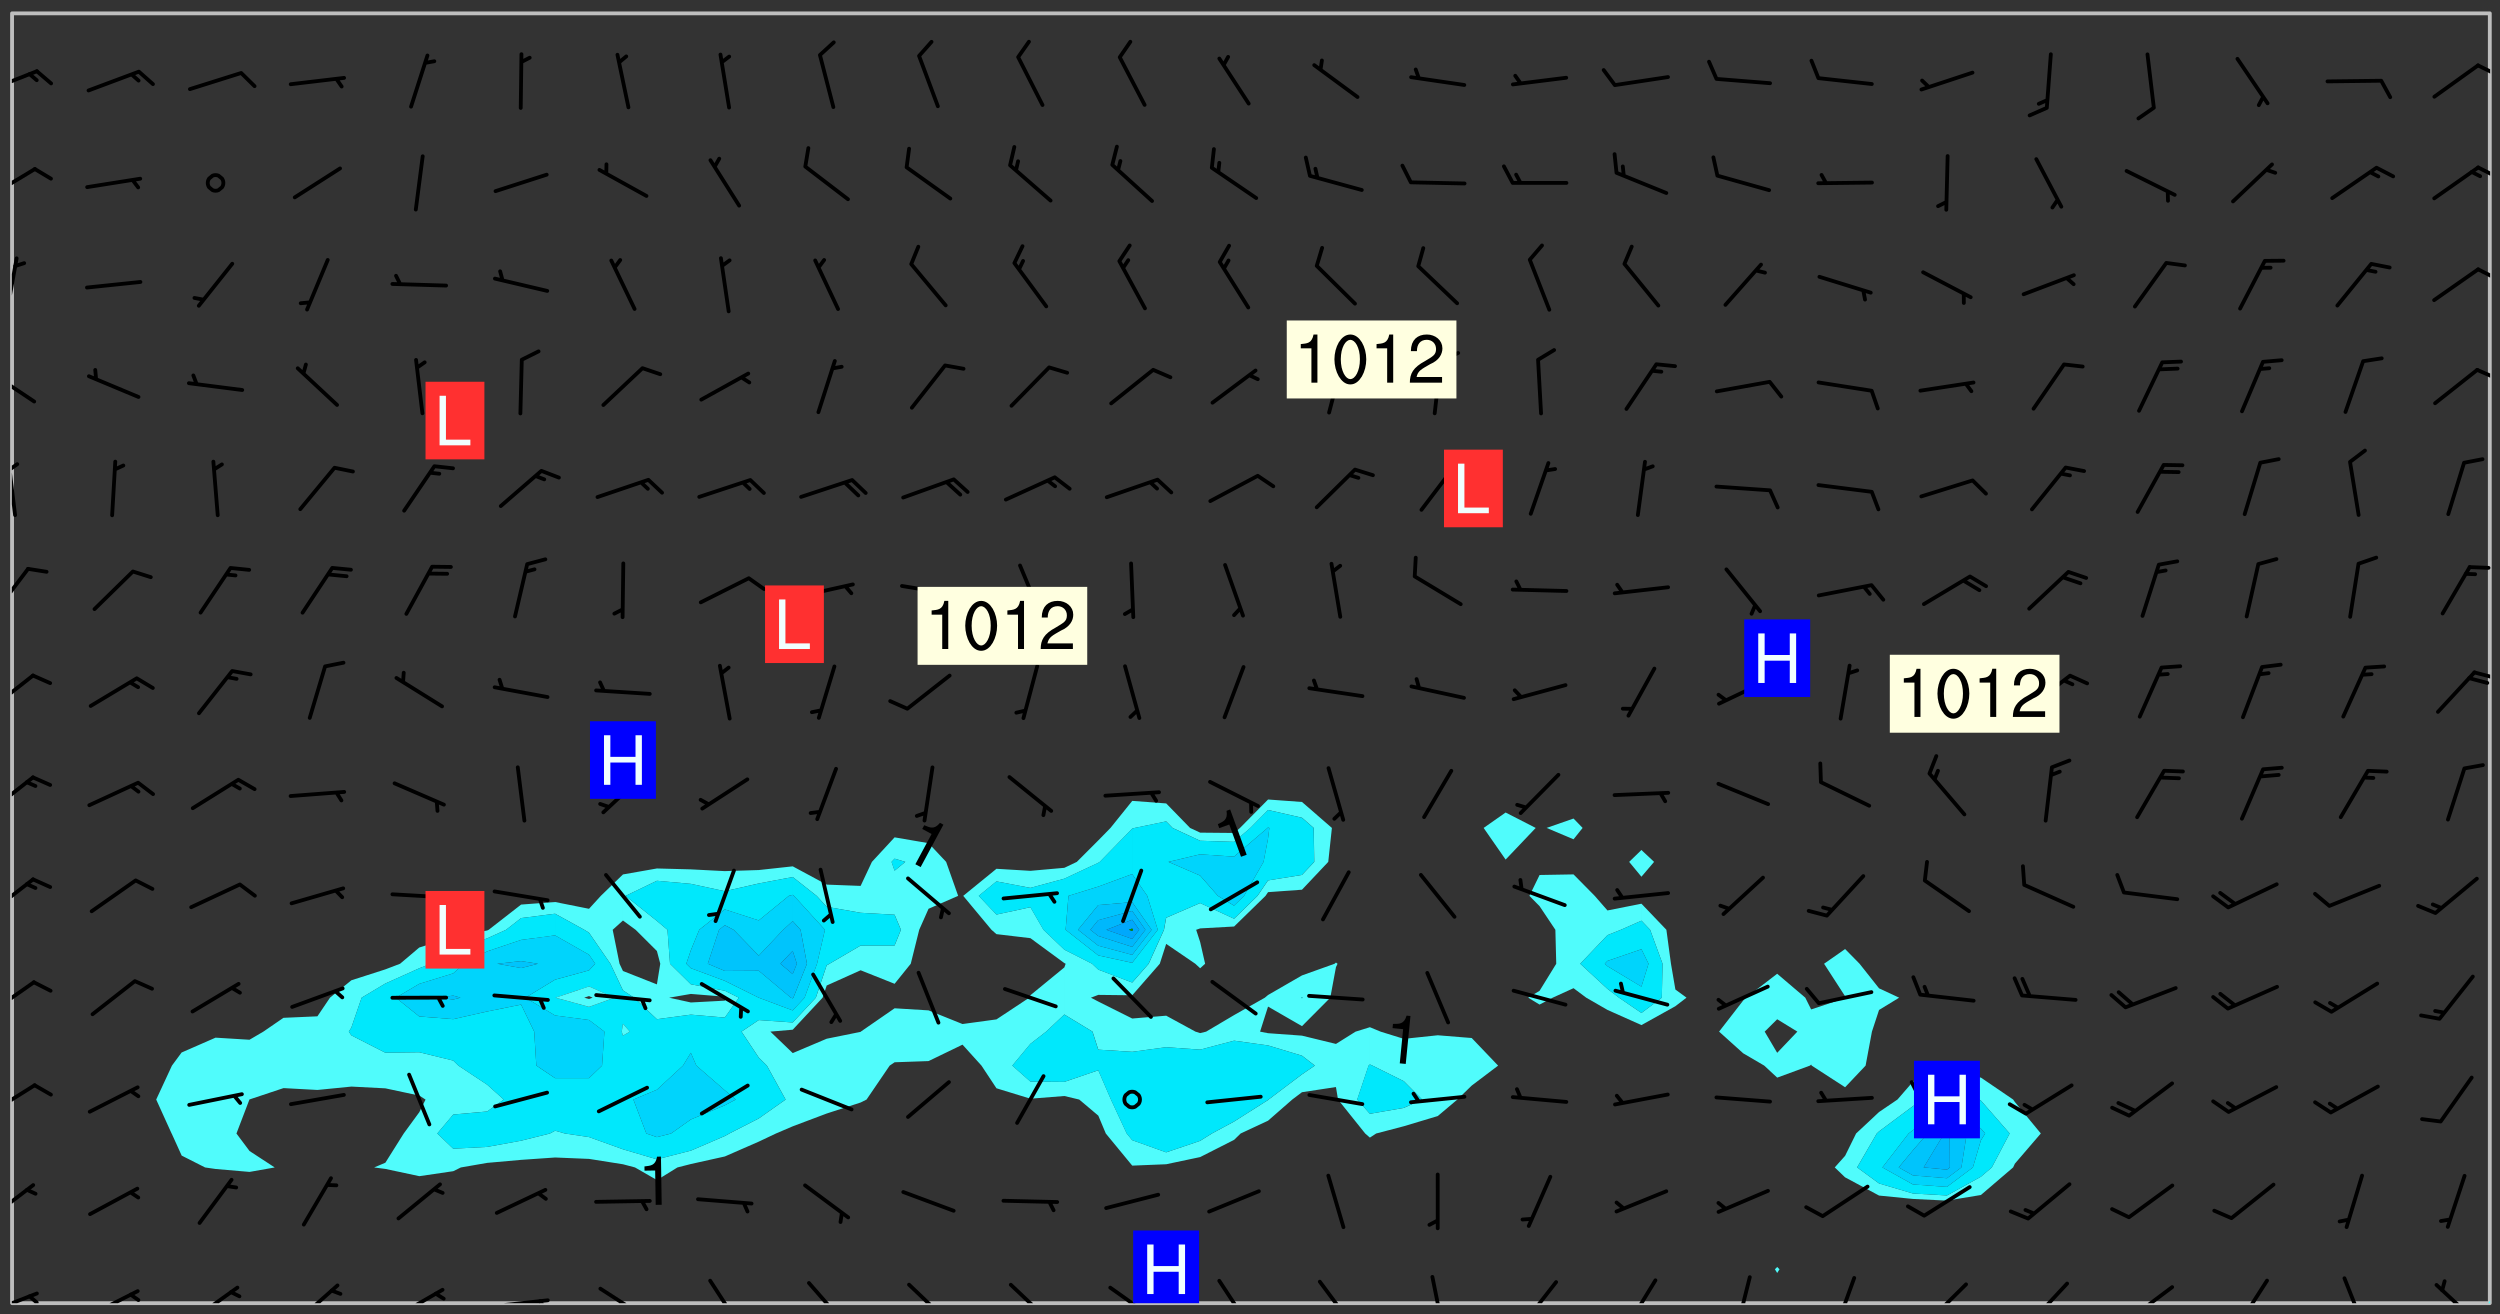 <svg xmlns="http://www.w3.org/2000/svg" role="img" xmlns:xlink="http://www.w3.org/1999/xlink" viewBox="142.45 309.95 326.84 171.84"><rect x="142.45" y="309.95" width="326.84" height="171.84" fill="#333333" stroke="none"/><defs><clipPath id="a"><path d="M144 311.672h1v168.656h-1zm0 0"/></clipPath><clipPath id="b"><path d="M144 311.672h324v168.656H144zm0 0"/></clipPath><clipPath id="c"><path d="M467 479h1v1.328h-1zm0 0"/></clipPath><clipPath id="d"><path d="M467 311.672h1V480h-1zm0 0"/></clipPath><clipPath id="e"><path d="M144 478h4v2.328h-4zm0 0"/></clipPath><clipPath id="f"><path d="M146 479h2v1.328h-2zm0 0"/></clipPath><clipPath id="g"><path d="M153 478h8v2.328h-8zm0 0"/></clipPath><clipPath id="h"><path d="M159 478h2v2.328h-2zm0 0"/></clipPath><clipPath id="i"><path d="M167 478h7v2.328h-7zm0 0"/></clipPath><clipPath id="j"><path d="M181 477h6v3.328h-6zm0 0"/></clipPath><clipPath id="k"><path d="M193 478h8v2.328h-8zm0 0"/></clipPath><clipPath id="l"><path d="M206 479h9v1.328h-9zm0 0"/></clipPath><clipPath id="m"><path d="M212 479h2v1.328h-2zm0 0"/></clipPath><clipPath id="n"><path d="M220 478h8v2.328h-8zm0 0"/></clipPath><clipPath id="o"><path d="M235 477h5v3.328h-5zm0 0"/></clipPath><clipPath id="p"><path d="M247 477h7v3.328h-7zm0 0"/></clipPath><clipPath id="q"><path d="M261 477h6v3.328h-6zm0 0"/></clipPath><clipPath id="r"><path d="M274 477h6v3.328h-6zm0 0"/></clipPath><clipPath id="s"><path d="M287 478h7v2.328h-7zm0 0"/></clipPath><clipPath id="t"><path d="M301 477h5v3.328h-5zm0 0"/></clipPath><clipPath id="u"><path d="M314 477h6v3.328h-6zm0 0"/></clipPath><clipPath id="v"><path d="M329 476h3v4.328h-3zm0 0"/></clipPath><clipPath id="w"><path d="M341 477h6v3.328h-6zm0 0"/></clipPath><clipPath id="x"><path d="M354 477h6v3.328h-6zm0 0"/></clipPath><clipPath id="y"><path d="M369 476h3v4.328h-3zm0 0"/></clipPath><clipPath id="z"><path d="M382 476h4v4.328h-4zm0 0"/></clipPath><clipPath id="A"><path d="M394 477h6v3.328h-6zm0 0"/></clipPath><clipPath id="B"><path d="M407 477h6v3.328h-6zm0 0"/></clipPath><clipPath id="C"><path d="M420 477h7v3.328h-7zm0 0"/></clipPath><clipPath id="D"><path d="M434 477h6v3.328h-6zm0 0"/></clipPath><clipPath id="E"><path d="M448 476h4v4.328h-4zm0 0"/></clipPath><clipPath id="F"><path d="M460 477h7v3.328h-7zm0 0"/></clipPath><clipPath id="G"><path d="M144 464h4v6h-4zm0 0"/></clipPath><clipPath id="H"><path d="M144 451h4v5h-4zm0 0"/></clipPath><clipPath id="I"><path d="M144 438h4v5h-4zm0 0"/></clipPath><clipPath id="J"><path d="M144 424h4v6h-4zm0 0"/></clipPath><clipPath id="K"><path d="M144 411h4v6h-4zm0 0"/></clipPath><clipPath id="L"><path d="M144 398h4v5h-4zm0 0"/></clipPath><clipPath id="M"><path d="M465 397h3v2h-3zm0 0"/></clipPath><clipPath id="N"><path d="M144 384h3v7h-3zm0 0"/></clipPath><clipPath id="O"><path d="M465 383h3v2h-3zm0 0"/></clipPath><clipPath id="P"><path d="M144 370h1v8h-1zm0 0"/></clipPath><clipPath id="Q"><path d="M144 370h1v2h-1zm0 0"/></clipPath><clipPath id="R"><path d="M144 358h4v5h-4zm0 0"/></clipPath><clipPath id="S"><path d="M466 358h2v2h-2zm0 0"/></clipPath><clipPath id="T"><path d="M144 343h1v8h-1zm0 0"/></clipPath><clipPath id="U"><path d="M466 344h2v3h-2zm0 0"/></clipPath><clipPath id="V"><path d="M144 331h4v5h-4zm0 0"/></clipPath><clipPath id="W"><path d="M466 331h2v3h-2zm0 0"/></clipPath><clipPath id="X"><path d="M144 319h4v4h-4zm0 0"/></clipPath><clipPath id="Y"><path d="M466 318h2v2h-2zm0 0"/></clipPath><clipPath id="Z"><path d="M290 470h10v10.328h-10zm0 0"/></clipPath><g id="aa" clip-path="url(#clip1)"><path fill="#fff" fill-opacity="0" fill-rule="evenodd" d="M0 0h1000v1000H0zm0 0"/><path fill="#d3d3d3" fill-opacity="0" fill-rule="evenodd" d="M162.152 355.867l-.234.293.059.234.117.172.176.234.293.348.113.059.117-.172.059-.234.176-.176.465-.176h.699l.234.293.289.816.059.176.176.23.352.234.699.699.172.176.234.348.234.41.289.582.41.465.23.234.234.176.117.23.176.293.172 1.164v.234l.059.289.059.117.117.117.348.41.117.172.176.176.176.234.117.172.172.352.059.234.234.406.234-.059-.176.176-.059.93h-.582l-.234-.113-.348.113-.117.117-.059.293-.059.176-.117.172-.465.293-.059.234-.059.113v.645l.059.172v.41l.059.059v.406l.059.406.117.176.059.059.23.641-.059.293v.699l-.059.582v.234l-.059.23-.055.352v1.922l.055.117h.426l-.367.117-.023.352.891 1.168 1.742.539 1.34.359v.539l.09.809.535.715 1.52.27.891-.086.09 1.164.535.18 1.16-.18 2.055-.984 1.16-.363 1.879-.176 1.695-.18-.18.719-1.516.086-1.25.09-.805.27-1.074.809.27.719.535.898-.18.625-.266.809.266 1.078.625.898.805.18 1.25-.18-.266.723.098.504.055.293v.172l.059.293v.406l.176.117.352.117h.406l.293-.176.113-.117.059-.117.117-.23.059-.176.352-.465.23-.176.176-.059.176.059.059.176.117.988.055.469.059.172.117.234.176.059.816.059h.289l.117.234.059.406.059.352v1.105l.117.293.117.348.289.699.176.352.582.754.352.176.172.059.469.234.641.465.348.234.293.176.293.055.23.062.816.348.293.176.113.172.352.352.117.176.523.641v.289l.059.352v.348l.059.352.059.289.117.059.172.059h.176l.582.234.176.117.176.289.176.234.113.234.293.23.117.117v.41l.059.055.289.234.234.117.059.117.117.172.059.117.23.234.059.176.234.059.117.059-.117.113-.059.117v.117l-.117.293-.117.289v.582l.176.117.117.059.059.117.117.117.113.059.176.348.059.352.059.406v.176l-.059.176-.117.699v.172l.117.176.293.293h.406l.176.117.117.172.117.293v.234h-.527l-.23-.234h-.234l-.176.059-.059.699.059.348.117.176.176.41.117.23.289.469.176.055h.523l.234.059.758.641.059.293v.234l.059.059.23.348v.352l-.117.172v.293l.293.289.293.176.172.059.293.176.293.117.582.406.289.234.293.176.219.16.016.012.23.176.641.523.176.234.117.176.176.176.113.172v.641l.117.176.469.117.582.117.234.059.23.113.293.117.113.059.586.352.289.172.176.062.176.055.176.059.699.352.289.176.234.055.289.176.234.117.641.406.293.117.172.059.234.059.41.059.23.059.234.117.059.172-.41.176.469.059.059.293.113.234.176.055.234.059.176.059.406.117.641.234.117.172.059.234v.176l-.059.117-.059.406.234.234.117.059.348.117.641.23.176.117.289.117.176.176.234.465.582 1.105.176.176.348.176.176.117.352.117 1.047.523.234.059.465.113.293.059.465.176.758.582.234.234.348.465.176.176.289.234.816.699.293.176.289.289.293.176.293.289.695.641.176.176.293.234.289.234.469.289.641.582.348.234.234.293.348.348.352.465.934.992.348.406.117.176.234.059.113.117.645.176.23.113.234.059.293.176.23.117.934.699.406.406.234.176.406.176.234.117.816.348.348.234.234.117.293.289.23.117.758.352.352.172.23.059.293.117.234.059.871.176h.816l.469.23.172.059.875.699.465.117.293.059.176.059.23.059.469.059.348.059.352.059.406.059h.293l.172.059v.23l.176.176h.293l.348.059.352.059.699.117h.641l.465-.234.293-.176.172-.117.41-.172.289-.176.934-.465.469-.293.523-.293.465-.172.465-.176 1.051-.465.289-.117.41-.117.289-.117.527-.176 1.516-.699.582-.348.289-.059.293-.059.348-.117.875-.23.352-.117h.113l.234-.059.875-.234.234-.059h.812l.352-.059.816-.117.172-.059.352-.055.293-.059.23-.059.816-.176.176-.059h.348l.234-.059.465-.117.758-.172.234-.059h.348l.41-.117.289-.059 1.285-.059h.289l.41-.059.23-.059h.176l.875-.117h.406l.41-.117h.348l.352-.113.871-.059h1.75l1.047.289.41.117.289.117.352.117.289.117 1.051.172.289.059h.293l.293.059.172.059.41.059.172.059.117.059h.117l.117.059.352.059h.113l.41.066 1.922.395 1.926.395 1.52.449 1.695.719 2.145.805 1.605-.719 1.43-.805 1.16-1.078 1.25-.449 3.035-.719 1.875-.359 2.145-1.348 2.234-1.254 2.5-1.258 1.695-.449 1.785-.18 1.16-.27.625.539 1.34-.27.715-.988.984-1.344.445-.18.805-.359 1.875-.539 1.785-.449 1.25-.27 1.16-.09 1.699-.09 1.961-.27 1.25-.09h.539l.625-.09h.891l2.145-.18 2.41-.18 2.59-.09 1.695.18 1.609.09 1.43.359 1.16.719 1.875.988 1.16 1.527.266.715.629.09.355.898.535.539.535 1.527 1.074.359h.535l-.805.535.09 1.707.715 2.695.891.805.895.988.715 1.258 1.785.539 1.52-.18.355 1.344 1.609-.805.98-.539.27.27.316-.215.219-.145.801.449.449-.359h.355l.535-.27.539-.719.535-.27.625-.988 1.16.449.84.371 1.395.617 1.695-.18h1.605l1.785.09.18-1.707.535-1.344.805.27.492.848.402.406-.09.539v.359l.715.449.711-.27h1.43l.359.988.445 1.258.715 1.344 1.25.629 1.695.629.715-.18.18-.539.98-.09.449.359.086 1.258-.266.629-.535.18v.539l.715.984.266.539.984.988.801 1.078-.266.359-.09.898-.625 2.332-.355 2.066-.09 1.793-.18.719-.09.539v1.438l-.98 1.883-.359 1.707-.535.898-.805 1.168-.266.539 2.055 1.254.086.359-.355.539-.09-.18v.809l.09 1.438-.445.715-1.074.094-.266.715.535.898.805.719 1.16.809 1.34.27.445.359-.355.449-1.789-.09-1.25-.449-.715-.719-.625-.09-.176 3.59-.188 1.309h89.359V311.703h-55.27v49.082l.762.125 3.289.543 2.023 2.836v2.754l2.352.332 2.348.332h4.051l-1.379 4.16-2.023.707-2.023.703-.543.344-2.594 1.617-.188.117-2.023-2.078-.73-2.742-2.672-2.078-1.375-3.5-.066-.082-1.957-2.672 2.75-1.418v-49.082H294.422v91.414l.117.031.133.012.074.074.105.047.09.059.086.059.09.059.297.297.059.09.031.117.027.117.016.137-.031.117-.059.09-.059.086-.043.105-.047.102-.027.121v.145l.176.27.148.148.074.086.074.074.043.105.062.09.059.086.043.105.059.09.047.102.043.105.059.086.117.18.074.074.062.086.059.09.043.105.059.09.059.086.062.09.059.09.043.102.117.18.074.074.059.086.074.074.09.059.105.047h.148l.133-.016.133.016.102-.047.074-.074.047-.102-.016-.133v-.148l-.047-.105-.027-.117-.047-.102-.027-.121-.043-.102-.062-.09-.043-.102-.043-.105-.031-.117-.016-.133-.012-.137.086-.059.059-.086.121-.031.043.105.016.133v.117l.059.102.059.09.09.059.148.148.059.09.043.105-.012.102.086.059.105.047.086.059.09.059.074.074-.117.027-.105.047-.086.059-.074.074-.059.09-.062.086-.027.121-.047.102-.043.105-.031.117-.012.133-.016.133v.148l.027.117.047.105.043.102.059.09.074.074.09.059.074.074.09.059.059.09.043.105.047.102.117.031.133.016h.148l.117-.031.105.043.043.105.047.102.027.121L299.5 410l.027.117.031.121.027.117.105.043.102.047.133-.016.148.148.062.086.074.074.07.074.09.062.105.043.102.043.117.031.137.016.117-.031.074-.074.027-.117-.012-.133-.031-.121-.027-.117.043-.105h.117l.09.062.117.027h.148l.133.016h.148l.133.016.133-.016h.148l.133-.016.133-.012.137.012.117-.027.133-.016.191-.059-.059.176-.016.133-.027.121-.016.133-.059.086-.133.016-.105.047-.105.043-.117.031-.117.027-.266.031h-.148l-.133.016-.074.074.059.086.148.148.117.18.074.07.09.062.09.059.086.059.09.059.102.043.105.062.105.043.086.059.105.047.102.043.18.117.059.09-.043.102-.047.105.016.133.223.223.059.09.043.102.031.121.043.102.016.133.031.117.012.137.031.117.148.148.102.043.105.043.117.031.133.016.137.016h.117l.117-.031.09-.059.043-.105.047-.102.043-.105.031-.117.012-.133v-.148l-.012-.133-.016-.133-.031-.117-.043-.105-.047-.105-.043-.102-.043-.105-.016-.133.016-.133.027-.117.031-.117.027-.121.047-.102.09-.059.086-.062.074-.074.09-.059.223-.223.059-.086.074-.074.117-.18.059-.086v-.148l-.074-.074-.102-.047-.105-.043-.102-.043-.059-.09-.047-.105-.027-.117.09-.059.117-.031.102-.043.18-.117.148-.148.012-.133-.012-.105-.09-.059-.133.016h-.148l-.133.016-.133-.016-.121-.031-.086-.059-.074-.074-.059-.09-.062-.086-.117-.18-.059-.086.031-.121.086-.059.121-.031.059-.086v-.121l-.031-.117-.059-.09-.059-.086-.047-.105-.027-.117-.016-.133.059-.09.074-.074.09-.059.117-.18.074-.074.059-.086.148-.148.121-.031.133-.016.133.016.074.074.043.105.016.133-.031.117-.117.031-.133.012-.148.148-.043.105-.047.102-.027.121-.031.117v.148l.031.117.043.105.059.09.074.07.074.074.117.031.121.027.117-.027.133-.016h.117l.09.059.074.074.047.105.059.086.102.047.133.016.105.043.086.059-.012.105-.074.074-.18.117-.059.09-.09.059-.07.074-.074.074-.062.09-.027.117-.016.133.016.133-.016.133v.148l.016.133.027.117.031.121.074.074.09.059.086.059.09.059.117.031v.086l-.102.047-.09.059-.266.031-.117.027h-.148l-.105.043-.102.047-.059.09-.062.234-.012.133-.031.121-.016.133v.293l-.012.133.012.137.016.133.133.016.133.012.121.031.086.059.074.074.047.105.043.102.016.133v.445l-.016.133v.445l.031.266.027.117.016.133.031.117.086.211.031.266v.148l-.031.117-.027.117-.031.121-.027.117-.031.117-.031.121-.012.133-.016.133.09.059.117-.031.102.016.047.105-.031.266v.441l-.043.105-.047.105-.043.102-.043.105-.059.086-.031.121-.043.117-.031.117-.016.133.016.133.059.09.105.047.086.059.059.086-.012.137-.031.117-.043.102v.445l-.016.133v.148l-.031.117-.043.105-.027.117-.047.105-.043.102-.031.121-.027.117-.031.133-.031.117-.027.117-.043.105-.031.117-.031.121-.012.133-.016.133v.297l.027.117v.148l.047.398.027.117.059.09.121.031h.148l.133-.016.059.09v.117l-.059.09-.09.059-.102.043-.105.047-.09.059-.086.059-.137.016-.117-.031-.133-.016-.102.047-.062.086-.012.137-.016.133-.031.117-.027.117-.016.133-.031.121v.297l.016.133.031.117v.148l.012.133v.148l-.027.117-.047.102-.027.121-.031.117-.059.09-.074.074-.102.043-.105.047-.117.027-.121.031-.102-.047.059-.086.105-.047.027-.117.031-.117.027-.121.031-.117v-.148l.016-.133-.031-.117-.043-.105-.105.016-.074.074-.102.043-.09.062-.074.074-.043.102-.016.133-.031.117L304.25 426l-.031.117-.027.117-.031.121-.027.117-.031.117-.043.105-.09.059h-.09l-.117-.031-.031-.086.016-.137-.031-.117v-.148l-.012-.133v-.148l-.062-.234-.027-.121-.043-.102-.047-.105-.059-.086-.059-.09-.043-.105-.062-.086-.148-.148-.07-.074-.105-.047-.105-.043-.102-.043-.297-.297-.09-.074-.086-.059-.105-.043-.09-.062-.086-.059-.105-.043-.09-.059-.086-.062-.074-.07-.105-.047-.086-.059-.105-.043-.09-.062-.102-.043-.105-.043-.086-.059-.105-.047-.105-.043-.102-.047-.09-.059-.102-.043-.105-.043-.09-.062-.117-.027-.133-.016-.133.016H299.75l-.133.016-.117-.031-.09-.059-.074-.074-.09-.059-.102-.047h-.148l-.121-.027-.102-.043-.074-.074-.117-.18-.09-.059-.102-.043-.09-.062-.105-.043-.09-.059-.086-.059-.105-.047-.059-.086-.059-.09-.043-.105-.047-.102-.074-.074-.086-.059-.074-.074-.09-.059-.223-.223-.043-.105-.031-.266.105-.043h.145l.105.043.074.074.09.059.086.059.105.047.09.059.148.148.07.074.148.148.062.086.074.074.086.059.074.074.09.062.09.059.086.059.27.176.102.047.105.043.102.043.047-.074.059-.086.074-.074.07-.074.105.043.074.074.059.09.043.102.047.105.043.105.121.027.117-.027.074-.09.043-.105.059-.09.074-.074.105-.043.117-.027.133.012.09.059.148.148.059.09.043.105.047.102.043.105.043.102.105.047.105.043.133.016.086-.059.059-.09.074-.074.105-.043.117.027.105.047.102.043.105.043.102.047.18.117v.117l-.016.133.016.133.016.137.059.086.102.047.121.027.117.031h.148l.117-.031.059-.09.18-.117.059-.09.074-.074.059-.086.117-.18.18-.117.117.031.09.059.043.074-.016.133v.117l.09.059h.148l.133-.016.133-.012.266-.031.105-.043.117-.031.121-.027.074-.074.07-.074.062-.09-.016-.105-.047-.102-.102-.043-.105-.016-.117.027-.266.031h-.148l-.074-.074-.09-.059-.117-.031-.117-.027-.133-.016h-.148l-.133.016h-.297l-.105-.047-.148-.148-.043-.102-.059-.09.223-.223.086-.059.105-.043.117-.031.133-.016.133.016.137.016.102.043.133-.012.09-.062.102-.043.062-.09-.047-.102-.09-.059-.117-.031-.102-.043-.059-.09-.062-.09v-.117l.016-.133.105-.047.074-.07v-.121l-.09-.059-.031-.117.09-.059.074-.074.043-.105.059-.09.047-.102.016-.133v-.148l-.047-.105-.043-.102-.09-.059-.133-.016-.102-.043-.137-.016-.117-.031h-.445l-.133-.016-.133-.012-.133-.016-.117-.031h-.148l-.133-.016-.133-.012-.266-.031-.121-.043-.086-.059-.074-.074v-.148l.012-.133.105-.047.102-.043.133-.016h.152l.133-.016h.293l.121.031.102.043.09.059.234.062.121-.047.09-.059.102-.043.133-.016.105.043.102.047.133.012.121-.027h.145l.121-.031.117-.027.105-.047.074-.074.086-.059.148-.148.059-.086.047-.105.027-.117.016-.105-.102-.043-.09-.059-.117-.031-.105-.043-.09-.062-.074-.086-.074-.074-.102-.043-.105-.047-.102-.043-.059-.09-.047-.102-.086-.211-.062-.086-.059-.09-.074-.074-.086-.059h-.27l-.117.031-.09.059-.102.043-.133.016-.105-.016-.027-.117-.062-.09-.117-.031-.102-.043-.148-.148-.031-.117-.016-.105.074-.074.18-.117.117-.027.117-.031.137.016.102.043.105.043.102.047.105.043.117.031.133.016.117.027.133.016.105-.016.09-.059-.074-.074-.105-.043-.074-.074-.074-.09-.148-.148-.086-.059-.09-.059-.074-.074-.09-.059-.102-.047-.121-.027-.102-.047-.105-.043-.117-.031-.102-.043-.121-.031h-.148l-.117.031-.105.043-.086.062-.18.117-.086.059-.09.059-.105.047-.086.059-.105.043-.102.043-.105.047-.074.074-.059.09-.059.086-.047.105-.059.086-.074.074-.133-.012-.117-.031h-.117l-.074.074-.09.059-.074.074-.09.059-.086.059-.105.047-.102.043-.137.016-.102-.043-.148-.148-.105-.047h-.086l-.105.047-.102.043-.121.031-.117-.031-.074-.074v-.117l.031-.121.074-.07.059-.09.074-.074.117-.031.105-.043h.293l.133-.016.137-.016.102-.043.09-.059.102-.047.09-.059.133-.012.09.059.133.012.09-.059.086-.059.105-.043.09-.059.086-.062.09-.059.148-.148.059-.086.059-.09.105-.043.133-.016.117.027.121.031.059-.059.059-.09.031-.266.027-.117.105.012.133.016.102-.043.09-.059.059-.09.074-.074.059-.09.047-.102.012-.133-.012-.133-.047-.105-.148-.148-.059-.09-.059-.086-.043-.105v-.445l.016-.133v-.148l.012-.133-.059-.059-.09.059-.102-.043-.18-.117-.086-.059-.062-.09-.059-.09-.074-.074-.086-.059-.121.031-.102.012-.105.047-.086.059-.105.043-.148.148-.09.059-.086.059-.09.062-.105.043-.133.016v-.121l.105-.043.117-.031.074-.07.043-.105v-.148l-.027-.117-.148-.148-.133-.016h-.148l-.117.031-.105.043-.102.043-.09.062-.117.027-.074-.074.012-.133-.043-.102-.043-.105-.09-.059-.117.027-.121.031-.117.031-.102.043-.121.031-.102.043-.105.043-.09.059-.102.016v-.117l.016-.133-.059-.09-.074.043-.148.148-.059.09-.074.074-.047.105-.043.102-.074.074-.059.09-.074.074-.059.086-.074.074-.09.062-.074.07-.074.074-.102.016-.133.016-.105-.043v-.121l.148-.148.043-.102.059-.09.047-.102.043-.105.059-.09.031-.117.043-.102.031-.121.027-.117.047-.105.043-.102.043-.105.074-.07.09-.062.09-.059.102-.043h.297l.266-.031.105-.043-.074-.074-.117-.031-.105-.043-.09-.059-.102-.047-.09-.059-.102-.043-.105-.043-.09-.062-.086-.059-.105-.043-.102-.043-.121-.031-.117-.031-.102-.043L297.5 410.25l-.102-.043-.09-.059-.043-.105-.016-.133.102-.043.133-.016.137.016.133-.016.102-.043.059-.09.016-.105-.09-.059-.074-.074-.102-.043-.09-.059-.148-.148-.043-.105-.016-.133v-.293l-.059-.09-.09-.059-.074-.074-.043-.105-.031-.117-.059-.09-.074-.074-.117-.027-.074-.074-.09-.059-.09-.062-.086-.059-.074-.074-.059-.086-.047-.105-.086-.059-.148-.148-.195-.059-.133.016-.102.043-.074.074-.047.102-.043.105-.059.09-.059.086-.297.297-.09.059h-.086l-.062-.086-.043-.105.031-.117.059-.09.027-.117-.012-.133-.09-.062-.105.047-.117.027-.117.031-.27.176-.102.047-.117.027-.105.047-.09.059-.102.043-.059-.086-.047-.105.016-.133.047-.105.07-.074.074-.07.059-.09v-.148l-.043-.105h-.238l-.102.047-.031.117-.027.117-.031.121-.074.043-.133.016-.074-.047-.043-.102-.043-.105-.047-.102-.043-.105-.121.031-.102.043-.133.016-.117.031-.105.043-.09.059-.102.047-.121.027-.133.016-.102-.043-.059-.09-.047-.105-.043-.102-.043-.105v-.117l.059-.09.086-.059.18-.117.102-.047.105-.043.105-.059.102-.043.09-.062.102-.043.105-.059.102-.047.09-.059.105-.043.102-.043.09-.062.102-.043.137-.016.117.031.102.043.121.031.102.043.105.047.102.043.105.043.102.047.105.043.102.043.105.047.086.059.105.043.117.031.105.043.102.047.09.059.105.043.102.043.105.047.117.027.102.047.121.027h.148l.086-.059.016-.102.059-.09-.027-.117-.074-.074-.117-.18-.074-.074-.09-.074-.18-.117-.086-.059-.105-.043-.102-.047-.27-.176-.059-.09-.074-.074-.059-.09-.043-.102-.031-.117-.016-.137v-.562l-.012-.133-.016-.133-.031-.117-.016-.133-.012-.133-.031-.121-.223-.223-.059-.086-.016-.105.031-.117.133-.016v-91.414H172.992v1.453l-.059.234-.352 1.051-.172.523-.117.348-.176.41-.117.172-.234.293-.23.059h-.352l-.117.059-.23.406v.293l.117.176.23.23.117.234.641.758.293.465.176.234.23.352.234.348.641.816.176.465.172.41.117.695.176.469.117 1.398.059.465v.875l.117 1.047v4.781l-.059.465-.352 1.281-.176.523-.113.41-.352.93L172.934 336l-.234.582-.117.176-.172.348-.176.406-.352.816-.059.293-.113.293-.117.289-.059.176-.117.875-.059.406-.059.117-.059.176-.059.172-.23.527-.117.172v.234l-.117.234-.059.172-.176.586v.289l-.059.176v.293l-.059.113-.059.527v.172l-.055.234v2.621l-.176.816-.117.176-.176.234-.117.172-.113.234-.586.934-.23.289-.293.465-.176.234-.289.352-.352.699-.113.23-.176.41-.176.23-.406.527-.816.699-.293.172-.289.234-.176.117-.176.176-.523.406-.527.176-.172.176-.234.055-.641.176h-.758m12.211 31.023l-1.074.449.359.895 1.25-.715.445-.539-.98-.09"/><path fill="#d3d3d3" fill-opacity="0" fill-rule="evenodd" d="M201.508 416.598h-.895l.449.629.98.359.805-.09.445-.988-.176.09-.715-.355-.895.355m154.621 59.07l-.059-.523v-.293l.113-.293.059-.23.469-.469h.113l.117-.113.117-.059h.176l.234-.059h.348l.234.059.117.059.23.172.059.176.117.582v.293l-.117.176-.172.289-.176.176-.527.523-.23.234-.117.059h-.176l-.117-.059-.406-.293-.176-.117-.117-.059-.059-.113-.055-.117m6.641-10.957l-.059-.172v-1.109l.059-.172.176-.059.172-.059h.176l.234-.059.117.059.059.699-.059.172-.117.176-.117.059-.234.523-.113.059h-.234l-.059-.117m9.613-14.391l-.117-.176v-.699l.293-.875.117-.172.176-.352.113-.23.117-.293.352-.758.117-.23.172-.234h.176l.117-.059h.641l.117.059.234.234.172.113.352.293.117.117.113.176v.113l.117.059.117.117v.699l-.059.176v.23l-.059.176-.348 1.051-.117.23-.117.234-.117.059-.23.234-.641.289h-.875l-.41-.117-.641-.465"/><path fill="none" stroke="#bebebe" stroke-linecap="round" stroke-linejoin="round" stroke-miterlimit="10" stroke-width=".5" d="M467.957 311.695H144.027v168.625h323.93v-168.625"/><g clip-path="url(#a)"><path fill="#fff" fill-opacity="0" fill-rule="evenodd" d="M144 475.891v4.438h.004H144V311.672h.004H144v164.219"/></g><g clip-path="url(#b)"><path fill="#fff" fill-opacity="0" fill-rule="evenodd" d="M144.004 480.328V311.672h164.215v102.801l-3.672 3.719-.766.656-4.438-.043-1.316-.613-3.125-3.207-4.438-.332-2.848 3.539-1.59 1.625-2.812 2.812-1.625.773-4.438.395-4.441-.266-4.344 3.539 3.695 4.438.648.566 4.441.527 4.438 3.258.168.086-.168.48-4.438 3.637-.148.32-4.293 2.84-4.438.605-4.438-1.785-4.438-.273-4.418 3.051-.023.031-4.438.898-4.438 1.879-2.926-2.809 2.926-.25 3.906-4.188.531-1.586 4.438-1.996 4.441 1.77 2.113-2.625 1.105-4.438 1.219-2.746 3.871-1.691-1.57-4.441-2.301-2.445-4.438-.762-2.965 3.207-1.477 3.141-4.438-.168-4.438-2.391-4.438.484-4.438.141-4.441-.23-4.438-.117-4.438.781-2.895 2.801-1.543 1.691-4.438-.887-4.441.336-4.238 3.297-.199.09-4.438.832-4.438 1.395-2.508 2.121-1.934.738-4.438 1.426-2.793 2.273-1.645 2.438-4.438.195-2.629 1.805-1.812 1.062-4.438-.273-4.438 1.941-1.262 1.711-2.059 4.438 2.012 4.438 1.309 2.887 3.062 1.551 1.375.199 4.438.383 3.289-.582-3.289-2.148-1.715-2.289 1.695-4.438.02-.02 4.441-1.48 4.438.242 4.438-.441 4.438.23 4.441.949.812.52-.812 1.645-2.043 2.793-2.398 3.816-1.469.621 1.469.191 4.441.949 4.438-.652.988-.488 3.449-.598 4.438-.395 4.441-.309 4.438.184 4.438.703 1.566.414 2.871 1.652 2.676-1.652 1.762-.449 4.441-.988 4.438-1.941 2.238-1.059 2.199-.941 4.438-1.672 4.438-1.441.77-.383 3.023-4.438.648-.438 4.438-.156 4.438-2.148 2.48 2.742 1.957 2.961 4.441 1.363 4.438-.352 1.945.465 2.492 2.102.98 2.336 3.457 4.199 4.438-.18 4.441-.938 4.438-2.25.855-.832 3.582-1.672 3.164-2.766 1.273-.961 4.441-.676.27 1.637 3.551 4.438.617.539.82-.539 3.617-.949 4.438-1.332 2.555-2.156 1.883-1.828 3.449-2.609-3.449-3.609-4.438-.359-4.438.469-3.031-.941-1.406-.582-1.875.582-2.562 1.605-4.441-1.082-4.438-.32-1.043-.203 1.043-3.277 4.438 2.559 3.699-3.719.742-3.996.207-.441-.207-.16-.184.16-4.258 1.523-4.438 2.562-.418.352-4.02 2.273-3.656 2.164-.781.191-.613-.191-3.828-2.086-4.438.371-4.438-2.219-.965-.504.965-.367 4.438.051 3.602-4.121.836-2.598 3.805 2.598.637.59.648-.59-.648-2.836-.523-1.602.523-.184 4.438-.246 4.109-4.008.328-.484 4.438-.32 3.434-3.637.477-4.438-3.91-3.395-4.438-.324V311.672h31.07v104.504l-2.875 2.016 2.875 4.137 3.934-4.137-3.934-2.016v-104.504h8.875v105.293l-3.52 1.227 3.52 1.488v4.586l-4.438.078-1.328 2.727 1.328 1.348 2.066 3.09.113 4.438-2.18 3.539-1.488.898 1.488.902 1.719-.902 2.719-1.238 1.656 1.238 2.781 1.602 4.441 1.984 4.438-2.469 1.453-1.117-1.453-1.066-.578-3.371-.598-4.438-3.262-3.41-4.441.883-1.668-1.91-2.77-2.805v-4.586l1.188-1.488-1.188-1.227V311.672h8.879v109.402l-1.602 1.555 1.602 1.941 1.656-1.941-1.656-1.555V311.672h26.629v122.352l-2.75 1.922 2.75 4.254.344.184-.344.055-4.438 1.48-.766-1.535-3.676-3.129-4.078 3.129-.359.363-3.16 4.074 3.16 2.84 2.738 1.602 1.699 1.574v24.754l-.297.301.297.484.305-.484-.305-.301v-24.754l4.289-1.574.152-.137.066.137 4.371 2.832 2.68-2.832.828-4.441.93-2.832 2.629-1.605-2.629-1.223-2.547-3.215-1.891-1.922V311.672h13.312v138.566l-4.438 1.121-2.027 2.34-2.41 1.633-3 2.805-1.438 2.922-1.355 1.516 1.355 1.301 4.438 2.383 4.438.441 4.438.219 4.441-.734 4.215-3.609.223-.484 3.395-3.953-3.395-4.117-.227-.32-4.211-2.867-4.441-.594v-138.566h71.012v168.316l-.266.34H144.004"/></g><path fill="#50fcfc" fill-rule="evenodd" d="M164.883 458.137l-2.012-4.438 2.059-4.438 1.262-1.711 4.438-1.941 4.438.273 1.812-1.062 2.629-1.805 4.438-.195 1.645-2.438 2.793-2.273 4.438-1.426 1.934-.738 2.508-2.121 4.438-1.395 4.438-.832.199-.09 4.238-3.297 4.441-.336 4.438.887 1.543-1.691 2.895-2.801v6.023l-1.344 1.215.895 4.438.449.949 4.438 1.75.438-2.699-.438-1.664-2.781-2.773-1.656-1.215v-6.023l4.438-.781 4.438.117 4.441.23 4.438-.141 4.438-.484v1.398l-4.438.84-4.438 1.012-4.441-.961-4.438-.402-4.102 1.973 4.102 3.281 1.379 1.156.336 4.438 2.723 2.684v1.262l-2.84.492 2.84.625 4.441-.238.27-.387-.27-.133-4.441-.359v-1.262l4.441.844 1.832.91-1.832 2.598-4.441-.383-4.438.598-2.984-2.812-1.453-.961-1.641-3.477-2.797-4.059-.613-.379-3.824-2.105-4.441.57-1.973 1.535-2.465 1.113-4.438 1.613-2.938 1.711-1.5.59-4.441 1.996-3.098 1.852-1.34 3.902-.336.535.336.488 4.438 2.266 4.441-.059 4.438 1.09.672.656 3.766 2.496 2.168 1.941-2.168 1.559-4.438.402-2.082 2.477 2.082 1.988 4.438-.234 4.438-.812 3.77-.941.672-.363 1.277.363 3.16.469 4.438 1.598 4.438 1.312 4.438-1.137 4.441-1.91.594-.332 3.844-1.965 3.508-2.473-2.449-4.438-1.059-1.047-2.258-3.395 2.258-1.512 4.438.316 3.023-3.242 1.414-4.227.375-.211 4.062-2.375 4.441-.004.832-2.059-.832-1.973-4.441-.25-4.438-.785-1.312-1.43-3.125-2.461v-1.398l4.438 2.391 4.438.168 1.477-3.141 2.965-3.207v2.785l-.395.422.395 1.152 1.402-1.152-1.402-.422v-2.785l4.438.762 2.301 2.445 1.57 4.441-3.871 1.691-1.219 2.746-1.105 4.438-2.113 2.625-4.441-1.77-4.438 1.996-.531 1.586-3.906 4.188-2.926.25 2.926 2.809 4.438-1.879 4.438-.898.023-.031 4.418-3.051 4.438.273 4.438 1.785 4.438-.605 4.293-2.84.148-.32 4.438-3.637v6.156l-2.375 2.238-2.062 1.598-2.363 2.844 2.363 2.09 4.438.039 4.438-1.516 1.656 3.824 2.059 4.438.723.879 4.438 1.59 4.441-1.504 1.543-.965 2.895-1.559 4.438-2.812.078-.066 4.359-3.289 1.68-1.148-1.68-1.297-4.438-1.34-4.438-.621-4.438 1.172-4.441-.32-4.438.605-4.438-.281-.754-2.359-3.684-2.238v-6.156l.168-.48-.168-.086-4.438-3.258-4.441-.527-.648-.566-3.695-4.438 4.344-3.539 4.441.266 4.438-.395 1.625-.773 2.812-2.812 1.59-1.625 2.848-3.539 4.438.332 3.125 3.207 1.316.613 4.438.043.766-.656 3.672-3.719v1.371l-2.316 2.348-2.121 1.816-4.438-.141-3.602-1.676-.84-.859-4.125.859-.312.086-4.246 4.352-.191.117-4.438 2.078-4.438 1.203-4.441-.848-2.316 1.891 2.316 2.445 4.441-.961 1.707 2.953 2.73 2.598 3.629 1.84.809.77 4.438 1.688 2.148-2.457 2.004-4.438.285-1.574 4.441-1.922 4.438 2.047 3.062-2.988 1.375-2.02 4.438-.719 1.605-1.703-.066-4.438-1.539-1.336-4.438-1.012v-1.371l4.438.324 3.91 3.395-.477 4.438-3.434 3.637-4.438.32-.328.484-4.109 4.008-4.438.246-.523.184.523 1.602.648 2.836-.648.59-.637-.59-3.805-2.598-.836 2.598-3.602 4.121-4.438-.051-.965.367.965.504 4.438 2.219 4.438-.371 3.828 2.086.613.191.781-.191 3.656-2.164 4.02-2.273.418-.352 4.438-2.562v2.852l-.098.062.098.078.078-.078-.078-.062v-2.852l4.258-1.523.184-.16.207.16-.207.441-.742 3.996-3.699 3.719-4.438-2.559-1.043 3.277 1.043.203 4.438.32 4.441 1.082 2.562-1.605 1.875-.582v4.871l-.172.152-1.484 4.438 1.656 1.863 4.438-.773 2.391-1.09-2.391-2.402-4.094-2.035-.344-.152v-4.871l1.406.582 3.031.941 4.438-.469 4.438.359 3.449 3.609-3.449 2.609-1.883 1.828-2.555 2.156-4.438 1.332-3.617.949-.82.539-.617-.539-3.551-4.438-.27-1.637-4.441.676-1.273.961-3.164 2.766-3.582 1.672-.855.832-4.438 2.25-4.441.938-4.438.18-3.457-4.199-.98-2.336-2.492-2.102-1.945-.465-4.438.352-4.441-1.363-1.957-2.961-2.48-2.742-4.438 2.148-4.438.156-.648.438-3.023 4.438-.77.383-4.438 1.441-4.438 1.672-2.199.941-2.238 1.059-4.438 1.941-4.441.988-1.762.449-2.676 1.652-2.871-1.652-1.566-.414-4.438-.703-4.438-.184-4.441.309-4.438.395-3.449.598-.988.488-4.438.652-4.441-.949-1.469-.191 1.469-.621 2.398-3.816 2.043-2.793.812-1.645-.812-.52-4.441-.949-4.438-.23-4.438.441-4.438-.242-4.441 1.48-.02.02-1.695 4.438 1.715 2.289 3.289 2.148-3.289.582-4.438-.383-1.375-.199-3.062-1.551-1.309-2.887"/><path fill="#00e8fc" fill-rule="evenodd" d="M188.383 445.309l-.336-.488.336-.535 1.34-3.902 3.098-1.852 4.441-1.996 1.5-.59 2.938-1.711 4.438-1.613 2.465-1.113 1.973-1.535 4.441-.57v2.836l-4.441.59-4.438 1.5-3.047 1.617-1.391 1.258-4.438 1.371-3.062 1.809 3.062 2.453 4.438.355 4.438-1.004 4.438-.902 1.715 3.535.277 4.441 2.449 1.641h4.438l1.707-1.641.309-4.441-2.016-1.523-4.438-.59-3.875-2.324 3.875-2.355 4.438-1.219v2.105l-4.375 1.469 4.375 1.199 3.344-1.199-3.344-1.469v-2.105l.816-.863-.816-1.184-4.438-2.523v-2.836l3.824 2.105.613.379 2.797 4.059 1.641 3.477v4.375l-.156 1.023.156.52.898-.52-.898-1.023v-4.375l1.453.961 2.984 2.812 4.438-.598v4.984l-1.023 1.68-3.414 3.152-3.074 1.285 1.695 4.438 1.379.477 1.852-.477 2.586-1.832 4.441-1.852 1.43-.754-1.43-1.211-3.719-3.227-.723-1.68v-4.984l4.441.383 1.832-2.598-1.832-.91-4.441-.844-2.723-2.684-.336-4.438-1.379-1.156-4.102-3.281 4.102-1.973 4.438.402 4.441.961 4.438-1.012 4.438-.84v2.328l-.504.133-3.934 3.211-4.438-1.438-3.34 2.664-1.102 2.688-.59 1.75.59.582 4.441 1.652 4.438 2.203 4.438 1.668 1.555-1.668 1.629-4.438 1.035-4.438-4.051-4.438-.168-.133v-2.328l3.125 2.461 1.312 1.43 4.438.785 4.441.25.832 1.973-.832 2.059-4.441.004-4.062 2.375-.375.211-1.414 4.227-3.023 3.242-4.438-.316-2.258 1.512 2.258 3.395 1.059 1.047 2.449 4.438-3.508 2.473-3.844 1.965-.594.332-4.441 1.91-4.438 1.137-4.438-1.312-4.438-1.598-3.16-.469-1.277-.363-.672.363-3.77.941-4.438.812-4.438.234-2.082-1.988 2.082-2.477 4.438-.402 2.168-1.559-2.168-1.941-3.766-2.496-.672-.656-4.438-1.09-4.441.059-4.438-2.266"/><path fill="#00d4fc" fill-rule="evenodd" d="M197.262 442.836l-3.062-2.453 3.062-1.809 4.438-1.371v2.91l-2.004.27 2.004.242.953-.242-.953-.27v-2.91l1.391-1.258 3.047-1.617 4.438-1.5v2.773l-3.125.344 3.125.562 2.211-.562-2.211-.344v-2.773l4.441-.59 4.438 2.523.816 1.184-.816.863-4.438 1.219-3.875 2.355 3.875 2.324 4.438.59 2.016 1.523-.309 4.441-1.707 1.641h-4.438l-2.449-1.641-.277-4.441-1.715-3.535-4.438.902-4.438 1.004-4.438-.355"/><path fill="#00c4fc" fill-rule="evenodd" d="M201.699 440.625l-2.004-.242 2.004-.27.953.27-.953.242m8.875-4.117l-3.125-.562 3.125-.344 2.211.344-2.211.562"/><path fill="#50fcfc" fill-rule="evenodd" d="M219.453 438.914l-4.375 1.469 4.375 1.199 3.344-1.199-3.344-1.469v1.258l.477.211-.477.172-.625-.172.625-.211v-1.258"/><path fill="#fff" fill-opacity="0" fill-rule="evenodd" d="M219.453 440.172l-.625.211.625.172.477-.172-.477-.211m4.438-9.879l-1.344 1.215.895 4.438.449.949 4.438 1.75.438-2.699-.438-1.664-2.781-2.773-1.656-1.215"/><path fill="#50fcfc" fill-rule="evenodd" d="M223.891 443.797l-.156 1.023.156.52.898-.52-.898-1.023"/><path fill="#00d4fc" fill-rule="evenodd" d="M226.949 458.137l-1.695-4.438 3.074-1.285 3.414-3.152 1.023-1.68.723 1.68 3.719 3.227 1.43 1.211-1.43.754-4.441 1.852-2.586 1.832-1.852.477-1.379-.477"/><path fill="#fff" fill-opacity="0" fill-rule="evenodd" d="M232.766 439.891l-2.84.492 2.84.625 4.441-.238.27-.387-.27-.133-4.441-.359"/><path fill="#00d4fc" fill-rule="evenodd" d="M232.766 436.527l-.59-.582.59-1.75 1.102-2.688 3.34-2.664 4.438 1.438 3.934-3.211.504-.133v3.438l-1.242 1.133-3.195 3.383-3.285-3.383-1.152-.602-.754.602-1.473 4.438 2.227.941 4.438-.027 4.195 3.523.242.09.086-.09 1.781-4.438-.84-4.438-1.027-1.133v-3.438l.168.133 4.051 4.438-1.035 4.438-1.629 4.438-1.555 1.668-4.438-1.668-4.438-2.203-4.441-1.652"/><path fill="#00c4fc" fill-rule="evenodd" d="M237.207 436.887l-2.227-.941 1.473-4.438.754-.602 1.152.602 3.285 3.383 3.195-3.383 1.242-1.133v3.883l-1.598 1.688 1.598 1.359.547-1.359-.547-1.688V430.375l1.027 1.133.84 4.438-1.781 4.438-.086.09-.242-.09-4.195-3.523-4.438.027"/><path fill="#00b8fc" fill-rule="evenodd" d="M246.082 437.305l-1.598-1.359 1.598-1.688.547 1.688-.547 1.359"/><path fill="#00e8fc" fill-rule="evenodd" d="M259.398 423.781l-.395-1.152.395-.422 1.402.422-1.402 1.152m13.312 5.734l-2.316-2.445 2.316-1.891 4.441.848 4.438-1.203 4.438-2.078.191-.117 4.246-4.352v5.949l-4.438 1.637-3.887 1.207-.375 4.438 4.262 3.348 4.438.973 3.348-4.32-1.375-4.438-1.973-2.844v-5.949l.312-.086 4.125-.859.84.859 3.602 1.676 4.438.141 2.121-1.816 2.316-2.348v2.289l-.059.059-4.379 3.75-4.438-.301-4.137.988 4.137 1.789 2.324 2.652 2.113 1.281 1.316-1.281 2.543-4.441.578-2.98.184-1.457-.184-.059v-2.289l4.438 1.012 1.539 1.336.066 4.438-1.605 1.703-4.438.719-1.375 2.02-3.062 2.988-4.438-2.047-4.441 1.922-.285 1.574-2.004 4.438-2.148 2.457-4.438-1.688-.809-.77-3.629-1.84-2.73-2.598-1.707-2.953-4.441.961m4.441 21.836l-2.363-2.09 2.363-2.844 2.062-1.598 2.375-2.238 3.684 2.238.754 2.359 4.438.281 4.438-.605 4.441.32 4.438-1.172 4.438.621 4.438 1.34 1.68 1.297-1.68 1.148-4.359 3.289-.078.066-4.438 2.812-2.895 1.559-1.543.965-4.441 1.504-4.438-1.59-.723-.879-2.059-4.438-1.656-3.824-4.438 1.516-4.438-.039"/><path fill="#00d4fc" fill-rule="evenodd" d="M286.027 434.855l-4.262-3.348.375-4.438 3.887-1.207 4.438-1.637v3.664l-4.438.387-2.645 3.23 2.645 2.078 4.438 1.199 2.539-3.277-2.539-3.617v-3.664l1.973 2.844 1.375 4.438-3.348 4.32-4.438-.973"/><path fill="#00c4fc" fill-rule="evenodd" d="M286.027 433.586l-2.645-2.078 2.645-3.23 4.438-.387v1.148l-4.438 1.211-1.031 1.258 1.031.809 4.438 1.426 1.734-2.234-1.734-2.469v-1.148l2.539 3.617-2.539 3.277-4.438-1.199"/><path fill="#00b8fc" fill-rule="evenodd" d="M286.027 432.316l-1.031-.809 1.031-1.258 4.438-1.211v1.148l-3.371 1.32 3.371 1.195.926-1.195-.926-1.32v-1.148l1.734 2.469-1.734 2.234-4.438-1.426"/><path fill="#00a8fc" fill-rule="evenodd" d="M290.465 432.703l-3.371-1.195 3.371-1.32v1.148l-.434.172.434.152.121-.152-.121-.172v-1.148l.926 1.32-.926 1.195"/><path fill="#009800" fill-rule="evenodd" d="M290.465 431.66l-.434-.152.434-.172.121.172-.121.152"/><path fill="#00d4fc" fill-rule="evenodd" d="M299.344 424.418l-4.137-1.789 4.137-.988 4.438.301 4.379-3.75.059-.059.184.059-.184 1.457-.578 2.98-2.543 4.441-1.316 1.281-2.113-1.281-2.324-2.652"/><path fill="#00e8fc" fill-rule="evenodd" d="M312.656 440.461l-.098-.078.098-.062.078.062-.078.078m8.879 15.102l-1.656-1.863 1.484-4.438.172-.152.344.152 4.094 2.035 2.391 2.402-2.391 1.09-4.438.773"/><path fill="#50fcfc" fill-rule="evenodd" d="M339.289 422.328l-2.875-4.137 2.875-2.016 3.934 2.016-3.934 4.137m4.438 18.957l-1.488-.902 1.488-.898 2.18-3.539-.113-4.438-2.066-3.09-1.328-1.348 1.328-2.727 4.438-.078 2.77 2.805 1.668 1.91 4.441-.883v2.219l-2.699 1.191-1.742.699-3.559 3.738 3.559 3.289 1.508 1.148 2.934 2 2.668-2 .09-4.438-1.621-4.438-1.137-1.191v-2.219l3.262 3.41.598 4.438.578 3.371 1.453 1.066-1.453 1.117-4.438 2.469-4.441-1.984-2.781-1.602-1.656-1.238-2.719 1.238-1.719.902m4.438-21.605l-3.52-1.488 3.52-1.227 1.188 1.227-1.188 1.488"/><path fill="#00e8fc" fill-rule="evenodd" d="M352.602 439.234l-3.559-3.289 3.559-3.738 1.742-.699 2.699-1.191v3.73l-4.441 1.527-.352.371.352.324 4.441 2.672.93-2.996-.93-1.898v-3.73l1.137 1.191 1.621 4.438-.09 4.438-2.668 2-2.934-2-1.508-1.148"/><path fill="#00d4fc" fill-rule="evenodd" d="M352.602 436.27l-.352-.324.352-.371 4.441-1.527.93 1.898-.93 2.996-4.441-2.672"/><path fill="#50fcfc" fill-rule="evenodd" d="M357.043 424.57l-1.602-1.941 1.602-1.555 1.656 1.555-1.656 1.941m13.312 23.09l-3.16-2.84 3.16-4.074.359-.363 4.078-3.129v5.949l-1.633 1.617 1.633 2.77 2.637-2.77-2.637-1.617v-5.949l3.676 3.129.766 1.535 4.438-1.48.344-.055-.344-.184-2.75-4.254 2.75-1.922 1.891 1.922 2.547 3.215 2.629 1.223-2.629 1.605-.93 2.832-.828 4.441-2.68 2.832-4.371-2.832-.066-.137-.152.137-4.289 1.574-1.699-1.574-2.738-1.602"/><path fill="#fff" fill-opacity="0" fill-rule="evenodd" d="M374.793 443.203l-1.633 1.617 1.633 2.77 2.637-2.77-2.637-1.617"/><path fill="#50fcfc" fill-rule="evenodd" d="M374.793 476.375l-.297-.484.297-.301.305.301-.305.484m8.879-12.5l-1.355-1.301 1.355-1.516 1.438-2.922 3-2.805 2.41-1.633 2.027-2.34 4.438-1.121v1.676l-3.109 1.785-1.328.859-4.438 3.305-.293.273-2.574 4.438 2.867 2.098 4.438 1.316 4.438.254 4.441-2.449 1.426-1.219 2.332-4.438-3.758-4.305-.238-.133-4.203-1.785v-1.676l4.441.594 4.211 2.867.227.32 3.395 4.117-3.395 3.953-.223.484-4.215 3.609-4.441.734-4.438-.219-4.438-.441-4.438-2.383"/><path fill="#00e8fc" fill-rule="evenodd" d="M388.109 464.672l-2.867-2.098 2.574-4.438.293-.273 4.438-3.305 1.328-.859 3.109-1.785v2.418l-4.438 3.371-.57.434-3.43 4.438 4 2.23 4.438.312 3.395-2.543 1.047-3.543.559-.895-.559-.641-4.441-3.164v-2.418l4.203 1.785.238.133 3.758 4.305-2.332 4.438-1.426 1.219-4.441 2.449-4.438-.254-4.438-1.316"/><path fill="#00d4fc" fill-rule="evenodd" d="M392.547 464.805l-4-2.23 3.43-4.438.57-.434 4.438-3.371v1.762l-2.547 2.043-1.891 2.191-1.875 2.246 1.875 1.047 4.438.367 1.891-1.414.707-4.438-2.598-2.043v-1.762l4.441 3.164.559.641-.559.895-1.047 3.543-3.395 2.543-4.438-.312"/><path fill="#00c4fc" fill-rule="evenodd" d="M392.547 463.621l-1.875-1.047 1.875-2.246 1.891-2.191 2.547-2.043v1.758l-.355.285-2.688 4.438 3.043.289.387-.289-.023-4.438-.363-.285v-1.758l2.598 2.043-.707 4.438-1.891 1.414-4.438-.367"/><path fill="#00b8fc" fill-rule="evenodd" d="M396.984 462.863l-3.043-.289 2.688-4.438.355-.285.363.285.023 4.438-.387.289"/><g clip-path="url(#c)"><path fill="#50fcfc" fill-rule="evenodd" d="M467.996 479.988v.34h-.266l.266-.34"/></g><g clip-path="url(#d)"><path fill="#fff" fill-opacity="0" fill-rule="evenodd" d="M467.996 311.672H468v168.312-168.312h-.004"/></g><path fill="#fff" fill-opacity="0" fill-rule="evenodd" d="M258.414 423.027l5.148 2.766 4.711-8.777-5.148-2.762-4.711 8.773"/><path fill-rule="evenodd" d="M265.34 417.523l.449.242-2.977 5.543-.691-.371 2.121-3.953-1.223-.66.262-.488.523.207.25.074.242.027.246-.027.254-.102.266-.195.277-.297"/><path fill="#fff" fill-opacity="0" fill-rule="evenodd" d="M302.293 424.789l5.488-2-3.406-9.359-5.488 2 3.406 9.359"/><path fill-rule="evenodd" d="M302.801 415.953l.477-.176 2.156 5.918-.738.266-1.539-4.215-1.305.473-.188-.52.504-.254.219-.137.184-.164.141-.203.094-.254.031-.328-.035-.406"/><path fill="#fff" fill-opacity="0" fill-rule="evenodd" d="M322.062 450.477l5.816.57.969-9.914-5.812-.57-.973 9.914"/><path fill-rule="evenodd" d="M326.34 442.73l.508.047-.617 6.266-.781-.074.438-4.469-1.383-.137.055-.551.562-.012.258-.027.238-.07.215-.121.195-.191.168-.277.145-.383"/><path fill="#fff" fill-opacity="0" fill-rule="evenodd" d="M224.98 469.352l5.84-.094-.156-9.957-5.84.09.156 9.961"/><path fill-rule="evenodd" d="M228.352 461.168l.508-.008.098 6.297-.785.012-.07-4.492-1.391.023-.008-.555.559-.074.254-.059.227-.094.199-.145.172-.211.137-.297.102-.398"/><g clip-path="url(#e)"><path fill="none" stroke="#000" stroke-linecap="round" stroke-linejoin="round" stroke-miterlimit="10" stroke-width=".5" d="M147.273 479.055l-6.547 2.547"/></g><g clip-path="url(#f)"><path fill="none" stroke="#000" stroke-linecap="round" stroke-linejoin="round" stroke-miterlimit="10" stroke-width=".5" d="M146.32 479.426l.93.801"/></g><g clip-path="url(#g)"><path fill="none" stroke="#000" stroke-linecap="round" stroke-linejoin="round" stroke-miterlimit="10" stroke-width=".5" d="M160.453 478.746l-6.277 3.164"/></g><g clip-path="url(#h)"><path fill="none" stroke="#000" stroke-linecap="round" stroke-linejoin="round" stroke-miterlimit="10" stroke-width=".5" d="M159.539 479.207l1.004.707"/></g><g clip-path="url(#i)"><path fill="none" stroke="#000" stroke-linecap="round" stroke-linejoin="round" stroke-miterlimit="10" stroke-width=".5" d="M173.488 478.285l-5.715 4.086"/></g><path fill="none" stroke="#000" stroke-linecap="round" stroke-linejoin="round" stroke-miterlimit="10" stroke-width=".5" d="M172.656 478.879l1.098.547"/><g clip-path="url(#j)"><path fill="none" stroke="#000" stroke-linecap="round" stroke-linejoin="round" stroke-miterlimit="10" stroke-width=".5" d="M186.574 478l-5.258 4.66"/></g><path fill="none" stroke="#000" stroke-linecap="round" stroke-linejoin="round" stroke-miterlimit="10" stroke-width=".5" d="M185.809 478.676l1.148.43"/><g clip-path="url(#k)"><path fill="none" stroke="#000" stroke-linecap="round" stroke-linejoin="round" stroke-miterlimit="10" stroke-width=".5" d="M200.305 478.574l-6.09 3.508"/></g><path fill="none" stroke="#000" stroke-linecap="round" stroke-linejoin="round" stroke-miterlimit="10" stroke-width=".5" d="M199.418 479.086l1.039.648"/><g clip-path="url(#l)"><path fill="none" stroke="#000" stroke-linecap="round" stroke-linejoin="round" stroke-miterlimit="10" stroke-width=".5" d="M214.066 479.945l-6.984.766"/></g><g clip-path="url(#m)"><path fill="none" stroke="#000" stroke-linecap="round" stroke-linejoin="round" stroke-miterlimit="10" stroke-width=".5" d="M213.051 480.059l.691 1.012"/></g><g clip-path="url(#n)"><path fill="none" stroke="#000" stroke-linecap="round" stroke-linejoin="round" stroke-miterlimit="10" stroke-width=".5" d="M226.844 482.234l-5.906-3.809"/></g><g clip-path="url(#o)"><path fill="none" stroke="#000" stroke-linecap="round" stroke-linejoin="round" stroke-miterlimit="10" stroke-width=".5" d="M239.117 483.277l-3.824-5.895"/></g><g clip-path="url(#p)"><path fill="none" stroke="#000" stroke-linecap="round" stroke-linejoin="round" stroke-miterlimit="10" stroke-width=".5" d="M252.832 482.973l-4.625-5.289"/></g><g clip-path="url(#q)"><path fill="none" stroke="#000" stroke-linecap="round" stroke-linejoin="round" stroke-miterlimit="10" stroke-width=".5" d="M266.379 482.754l-5.086-4.852"/></g><g clip-path="url(#r)"><path fill="none" stroke="#000" stroke-linecap="round" stroke-linejoin="round" stroke-miterlimit="10" stroke-width=".5" d="M279.703 482.742l-5.105-4.828"/></g><g clip-path="url(#s)"><path fill="none" stroke="#000" stroke-linecap="round" stroke-linejoin="round" stroke-miterlimit="10" stroke-width=".5" d="M293.328 482.363l-5.727-4.07"/></g><g clip-path="url(#t)"><path fill="none" stroke="#000" stroke-linecap="round" stroke-linejoin="round" stroke-miterlimit="10" stroke-width=".5" d="M305.711 483.266l-3.859-5.871"/></g><g clip-path="url(#u)"><path fill="none" stroke="#000" stroke-linecap="round" stroke-linejoin="round" stroke-miterlimit="10" stroke-width=".5" d="M319.195 483.148l-4.199-5.637"/></g><g clip-path="url(#v)"><path fill="none" stroke="#000" stroke-linecap="round" stroke-linejoin="round" stroke-miterlimit="10" stroke-width=".5" d="M331.105 483.773l-1.391-6.887"/></g><g clip-path="url(#w)"><path fill="none" stroke="#000" stroke-linecap="round" stroke-linejoin="round" stroke-miterlimit="10" stroke-width=".5" d="M341.559 483.094l4.332-5.531"/></g><g clip-path="url(#x)"><path fill="none" stroke="#000" stroke-linecap="round" stroke-linejoin="round" stroke-miterlimit="10" stroke-width=".5" d="M355.207 483.328l3.668-5.996"/></g><g clip-path="url(#y)"><path fill="none" stroke="#000" stroke-linecap="round" stroke-linejoin="round" stroke-miterlimit="10" stroke-width=".5" d="M369.5 483.734l1.711-6.812"/></g><g clip-path="url(#z)"><path fill="none" stroke="#000" stroke-linecap="round" stroke-linejoin="round" stroke-miterlimit="10" stroke-width=".5" d="M382.477 483.633l2.387-6.609"/></g><g clip-path="url(#A)"><path fill="none" stroke="#000" stroke-linecap="round" stroke-linejoin="round" stroke-miterlimit="10" stroke-width=".5" d="M394.488 482.801l4.996-4.941"/></g><g clip-path="url(#B)"><path fill="none" stroke="#000" stroke-linecap="round" stroke-linejoin="round" stroke-miterlimit="10" stroke-width=".5" d="M407.906 482.898l4.789-5.141"/></g><g clip-path="url(#C)"><path fill="none" stroke="#000" stroke-linecap="round" stroke-linejoin="round" stroke-miterlimit="10" stroke-width=".5" d="M420.805 482.434l5.625-4.211"/></g><g clip-path="url(#D)"><path fill="none" stroke="#000" stroke-linecap="round" stroke-linejoin="round" stroke-miterlimit="10" stroke-width=".5" d="M435.031 483.285l3.801-5.914"/></g><g clip-path="url(#E)"><path fill="none" stroke="#000" stroke-linecap="round" stroke-linejoin="round" stroke-miterlimit="10" stroke-width=".5" d="M451.539 483.594l-2.586-6.531"/></g><g clip-path="url(#F)"><path fill="none" stroke="#000" stroke-linecap="round" stroke-linejoin="round" stroke-miterlimit="10" stroke-width=".5" d="M460.988 477.938l5.148 4.781"/></g><path fill="none" stroke="#000" stroke-linecap="round" stroke-linejoin="round" stroke-miterlimit="10" stroke-width=".5" d="M461.734 478.633l.316-1.184"/><g clip-path="url(#G)"><path fill="none" stroke="#000" stroke-linecap="round" stroke-linejoin="round" stroke-miterlimit="10" stroke-width=".5" d="M146.793 464.883l-5.586 4.262"/></g><path fill="none" stroke="#000" stroke-linecap="round" stroke-linejoin="round" stroke-miterlimit="10" stroke-width=".5" d="M145.98 465.504l1.117.512m13.309-.668l-6.184 3.332m5.285-2.848l1.02.68m12.195-2.32l-4.184 5.645m3.574-4.824l1.215.184m12.395-1.215l-3.555 6.066m3.035-5.184l1.227.051m13.547-.129l-5.434 4.457m4.645-3.809l1.133.473m13.43-.398l-6.352 3.012m5.43-2.57l.984.73m13.59.273l-7.023.121m6.004-.102l.594 1.07m13.73-.746l-7.004-.566m5.984.484l.488 1.125m13.164.77l-5.641-4.191m4.82 3.582l-.184 1.211m14.793-1.473l-6.586-2.449m20.121 1.309l-7.027-.168m6.004.145l.551 1.098m13.676-2.031l-6.805 1.746m19.969-2.203l-6.504 2.66m17.559 2.039l-1.98-6.738m14.305 6.883V463.5m0 6.004l-1.082.578m12.984.148l2.824-6.434m-2.41 5.5l-1.227.09m12.285-1.051l6.512-2.645m-5.562 2.258l-.941-.785m13.332 1.227l6.465-2.754m-5.527 2.352l-.953-.77m13.629 1.727l5.867-3.863m-5.867 3.863l-2.156-1.172m15.43 1.109l5.949-3.738m-5.949 3.738l-2.129-1.219m15.715 1.594l5.406-4.488m-5.406 4.488l-2.27-.93m3.055.277l-1.133-.465m13.531.949l5.672-4.152m-5.672 4.152l-2.207-1.066m15.609 1.184l5.496-4.383m-5.496 4.383l-2.25-.977m17.301 2.148l2.023-6.73m-1.727 5.75l-1.203.242m14.133.711l2.199-6.676m-1.879 5.703l-1.207.207"/><g clip-path="url(#H)"><path fill="none" stroke="#000" stroke-linecap="round" stroke-linejoin="round" stroke-miterlimit="10" stroke-width=".5" d="M146.977 451.832l-5.953 3.73"/></g><path fill="none" stroke="#000" stroke-linecap="round" stroke-linejoin="round" stroke-miterlimit="10" stroke-width=".5" d="M146.977 451.832l2.129 1.227m11.34-.957l-6.262 3.191m5.352-2.727l1.004.703M174.074 453l-6.887 1.398m5.883-1.195l.781.945m13.555-1.055l-6.922 1.211m15.449-3.859l2.652 6.508m8.594-2.352l6.793-1.805m6.762 2.449l6.312-3.094m7.156 3.375l6.004-3.656m7.047.531l6.531 2.594m12.727-3.574l-5.352 4.555m17.719-5.336l-3.457 6.117m16.066-3.059l-.02-.199-.059-.191-.094-.18-.461-.375-.191-.059-.199-.02-.199.02-.191.059-.457.375-.098.18-.055.191-.02.199.02.199.055.191.098.176.457.379.191.059.199.02.199-.02.191-.059.461-.379.094-.176.059-.191.02-.199m8.797.367l6.988-.734m6.359-.23l6.926 1.195m6.355-.242l6.992-.715m-5.973.613l-.684-1.02m12.977.449l7 .629m-5.98-.535l-.477-1.133m12.82 2.004l6.902-1.301m-5.898 1.113l-.766-.957m13.023.223l7.008.547m6.305-.055l7.016-.438m-5.996.375l-.641-1.047m12.93.805l7.027.172m-7.027-.172l-1.098-2.191m2.121 2.215l-.551-1.094m13.371 3.008l5.973-3.703m-5.973 3.703l-2.121-1.234m2.988.695l-1.059-.617m13.68 1.414l5.621-4.219m-5.621 4.219l-2.219-1.043m3.039.426l-2.223-1.039m14.414 1.172l6.23-3.25m-6.23 3.25l-2.023-1.391m2.93.918l-1.012-.695m13.461 1.238L453.324 452m-6.152 3.395l-2.059-1.34m2.953.848l-1.027-.672m14.496 2.34l4.055-5.742m-4.055 5.742l-2.434-.312"/><g clip-path="url(#I)"><path fill="none" stroke="#000" stroke-linecap="round" stroke-linejoin="round" stroke-miterlimit="10" stroke-width=".5" d="M146.879 438.367l-5.758 4.031"/></g><path fill="none" stroke="#000" stroke-linecap="round" stroke-linejoin="round" stroke-miterlimit="10" stroke-width=".5" d="M146.879 438.367l2.184 1.113m11.02-1.262l-5.535 4.328m5.535-4.328l2.242.996m11.32-.637l-6.027 3.613m5.148-3.09l1.051.633m13.43-.559l-6.602 2.418m5.641-2.066l.914.816m13.574.031l-7.027.02m6.004-.02l.582 1.082m13.746-.777l-7.004-.59m5.984.504l.48 1.125m13.848-.988l-6.992-.691m5.977.59l.465 1.133m13.391.418l-6.043-3.59m5.164 3.066l-.059 1.227m13.004.535l-3.543-6.066m3.027 5.184l-.645 1.043m14.004.07l-2.602-6.527m17.941 4.398l-6.648-2.273m19.09 3.652l-4.906-5.031m18.605 4.59l-5.672-4.148m19.656 2.312l-7.012-.477m18.184 3.477l-2.727-6.477m11.285 2.324l6.785 1.828m6.531-1.828l6.785 1.828m-5.797-1.562l-.273-1.195m12.793 3.293l6.402-2.895m-5.473 2.473l-.973-.75m13.121.449l6.875-1.453m-6.875 1.453l-1.574-1.879m14.836.758l6.98.789m-6.98-.789l-.902-2.281m1.918 2.395l-.453-1.141m12.742 1.133l7.004.578m-7.004-.578l-.973-2.254m1.992 2.34l-.973-2.254m13.488 3.719l6.559-2.52m-6.559 2.52l-1.852-1.609m2.805 1.242l-1.852-1.609m14.281 2.141l6.426-2.848m-6.426 2.848l-1.93-1.516m2.863 1.102l-1.93-1.516m14.535 2.348l5.98-3.688m-5.98 3.688l-2.121-1.238m2.988.703l-1.059-.621m14.32 2.07l4.352-5.516m-4.352 5.516l-2.414-.438m3.047-.363l-1.207-.219"/><g clip-path="url(#J)"><path fill="none" stroke="#000" stroke-linecap="round" stroke-linejoin="round" stroke-miterlimit="10" stroke-width=".5" d="M146.773 424.914l-5.547 4.309"/></g><path fill="none" stroke="#000" stroke-linecap="round" stroke-linejoin="round" stroke-miterlimit="10" stroke-width=".5" d="M146.773 424.914l2.238 1.004m-3.043-.379l1.117.504m13.105-.992l-5.754 4.035m5.754-4.035l2.188 1.113m11.434-.582l-6.367 2.973m6.367-2.973l1.961 1.473m11.547-.965l-6.75 1.957m5.766-1.672l.855.879m13.578.016l-7.016-.402m7.016.402l1.023 2.23m12.25-1.855l-6.934-1.152m5.922.984l.395 1.164m12.68 1.156l-4.43-5.457m14.328 6.031l2.402-6.605m-2.055 5.645l-1.215.168m16.176.914l-1.582-6.848m1.352 5.852l-.926.805m16.355-.953l-5.352-4.559m4.574 3.895l-.266 1.199m15.18-3.16l-6.996.691m5.977-.59l.68 1.023m11.352-4.082l-2.391 6.605m11.473-1.535l6.074-3.535m8.594 4.852l3.371-6.168m9.43.344l4.398 5.48m7.82-3.953l6.594 2.426m-5.637-2.074l-.164-1.215m12.324 2.441l6.988-.73m-5.973.625l-.684-1.02m13.895 3.141l5.168-4.762m-4.418 4.07l-1.156-.406m13.922 1.301l4.766-5.168m-4.766 5.168l-2.375-.621m3.07-.133l-1.188-.309m13.301-3.523l5.777 4.004m-5.777-4.004l.289-2.438m12.707 3.008l6.418 2.863m-6.418-2.863l-.172-2.445m13.207 3.438l6.973.879m-6.973-.879l-.871-2.293m14.504 4.246l6.34-3.027m-6.34 3.027l-1.973-1.457m2.895 1.016l-1.973-1.457m14.277 1.699l6.516-2.629m-6.516 2.629l-1.879-1.578m15.746 2.508l5.41-4.488m-5.41 4.488l-2.27-.934m3.059.281l-1.137-.469"/><g clip-path="url(#K)"><path fill="none" stroke="#000" stroke-linecap="round" stroke-linejoin="round" stroke-miterlimit="10" stroke-width=".5" d="M146.762 411.582l-5.523 4.344"/></g><path fill="none" stroke="#000" stroke-linecap="round" stroke-linejoin="round" stroke-miterlimit="10" stroke-width=".5" d="M146.762 411.582l2.246.992m-3.051-.359l1.125.496m13.426-.43l-6.383 2.941m6.383-2.941l1.953 1.488m-2.883-1.059l.977.742m13.055-1.559l-5.961 3.719m5.961-3.719l2.125 1.227m-2.992-.688l1.062.613m13.645.438l-7.008.539m5.988-.461l.656 1.035m13.398.551l-6.449-2.789m5.512 2.383l.098 1.223m11.363 1.273l-.867-6.973m11.184 5.887l5.133-4.797m-4.387 4.098l-1.16-.398m13.348.609l5.895-3.824m-5.035 3.27l-1.074-.594m15.246 2.527l2.461-6.582m-2.102 5.625l-1.219.16m14.883.98l1.043-6.949m-.891 5.941l-1.156.406m17.574-.66l-5.465-4.422m4.668 3.777l-.23 1.203m15.117-2.996l-7.012.453m5.992-.387l.645 1.043m13.32.695l-6.273-3.16m5.359 2.703l.027 1.227m12.027 1.031l-1.926-6.758m1.645 5.773l-.883.852m11.734-.219l3.562-6.055m9.066 5.527l4.934-5.004m-4.215 4.277l-1.176-.352m19.75-1.57l-7.02.297m6-.254l.621 1.059m6.953-2.281l6.504 2.656m6.902-2.871l6.316 3.082m-6.316-3.082l-.082-2.449m14.273 1.32l4.566 5.344m-4.566-5.344l.898-2.281m-.234 3.059l.449-1.141m14.895-.453l-.82 6.977m.82-6.977L413 409.375m-2.406 1.906l1.141-.449m13.648-.117l-3.535 6.074m3.535-6.074l2.453.094m-2.965.793l2.449.094m10.996-1.172l-2.77 6.461m2.77-6.461l2.445-.203m-2.848 1.145l2.445-.207m11.668-.535l-3.559 6.062m3.559-6.062l2.449.105m-2.969.777l1.227.051m11.902-1.246l-2.152 6.688m2.152-6.688l2.418-.434"/><g clip-path="url(#L)"><path fill="none" stroke="#000" stroke-linecap="round" stroke-linejoin="round" stroke-miterlimit="10" stroke-width=".5" d="M146.762 398.266l-5.523 4.344"/></g><path fill="none" stroke="#000" stroke-linecap="round" stroke-linejoin="round" stroke-miterlimit="10" stroke-width=".5" d="M146.762 398.266l2.246.992m11.32-.629l-6.023 3.617m6.023-3.617l2.102 1.266m-2.98-.738l1.055.633m12.301-2.113l-4.348 5.523m4.348-5.523l2.414.438m-3.047.367l1.207.219m11.57-1.629l-2.008 6.734m2.008-6.734l2.406-.484m6.922 1.996l5.965 3.715m-5.098-3.176l.086-1.223m11.891 1.902l6.91 1.277m-5.906-1.094l-.367-1.168m12.625 1.395l7.016.453m-5.992-.387l-.508-1.117m15.664-2.176l1.285 6.91m-1.098-5.906l.961-.762M249.5 403.801l2.039-6.723m-1.742 5.742l-1.203.238m12.477-.453l5.531-4.332m-5.531 4.332l-2.242-.996m17.422 2.227l1.801-6.793m-1.539 5.805l-1.191.277m16.082.699l-1.875-6.773m1.602 5.789l-.891.844m12.301.043l2.484-6.574m8.598 2.77l6.949 1.035m-5.938-.887l-.41-1.156m12.754.777l6.867 1.492m-5.867-1.273l-.332-1.18m12.691 2.625l6.781-1.836m-5.797 1.57l-.84-.895m14.863 3.32l3.395-6.156m-2.898 5.262l-1.227-.02m12.57-.652l6.344-3.02m-5.422 2.578l-.984-.73m17.141-3.805l-1.18 6.93m1.008-5.918l1.164-.387m13.918.09l-4.371 5.504m4.371-5.504l2.414.445m11.492.152l-5.555 4.305m5.555-4.305l2.238 1.008m-3.047-.383l1.121.504m11.652-2.188l-2.852 6.422m2.852-6.422l2.445-.172m-2.859 1.105l1.223-.086m12.332-.918l-2.504 6.566m2.504-6.566l2.434-.305m-2.797 1.258l1.215-.152m12.66-.719l-2.898 6.402m2.898-6.402l2.449-.156m-2.871 1.086l1.227-.078m13.449-.23l-4.773 5.16"/><g clip-path="url(#M)"><path fill="none" stroke="#000" stroke-linecap="round" stroke-linejoin="round" stroke-miterlimit="10" stroke-width=".5" d="M465.949 397.859l2.371.625"/></g><path fill="none" stroke="#000" stroke-linecap="round" stroke-linejoin="round" stroke-miterlimit="10" stroke-width=".5" d="M465.254 398.609l2.371.625"/><g clip-path="url(#N)"><path fill="none" stroke="#000" stroke-linecap="round" stroke-linejoin="round" stroke-miterlimit="10" stroke-width=".5" d="M146.117 384.32l-4.234 5.605"/></g><path fill="none" stroke="#000" stroke-linecap="round" stroke-linejoin="round" stroke-miterlimit="10" stroke-width=".5" d="M146.117 384.32l2.422.383m11.285-.039l-5.02 4.918m5.02-4.918l2.34.742m10.422-1.203l-3.914 5.84m3.914-5.84l2.441.25m-3.012.602l1.223.125m12.648-.984l-3.883 5.855m3.883-5.855l2.441.238m-3.008.613l2.445.238m11.18-1.246l-3.371 6.168m3.371-6.168l2.453.031m-2.941.867l2.453.027m10.465-1.262l-1.598 6.84m1.598-6.84l2.371-.629m-2.605 1.625l1.188-.316m11.516 6.254l.094-7.027m-.078 6.004l-1.094.562m17.578-4.629l-6.277 3.152m6.277-3.152l2.004 1.418m11.602-.609l-6.855 1.535m5.859-1.312l.797.93m13.555.18l-6.938-1.129m6.938 1.129l.785 2.324m10.41.355l-2.699-6.488m2.305 5.543l-.777.949m13.281.262l-.289-7.02m.246 6l-1.059.617m15.445.207l-2.344-6.625m2.004 5.66l-.832.902m12.738-6.719l1.152 6.934m-.984-5.922l.973-.75m9.742 1.391l6.016 3.629m-6.016-3.629l.133-2.449m12.68 4.172l7.023.184m-6.004-.156l-.547-1.098m12.863 1.559l6.98-.793m-5.965.676l-.695-1.008m18.688 3.465l-4.406-5.473m3.766 4.676l-.48 1.129m15.684-3.742l-6.898 1.348m6.898-1.348l1.543 1.906m-2.547-1.711l.773.953M400 385.32l-6.027 3.609M400 385.32l2.102 1.266m-2.977-.742l2.102 1.266m11.637-2.391l-5.125 4.809m5.125-4.809l2.324.789m-3.07-.09l2.324.793m10.242-2.438l-2.133 6.699m2.133-6.699l2.414-.438m-2.727 1.414l1.207-.219m12.117-.836l-1.527 6.855m1.527-6.855l2.367-.652m10.73.609l-1.094 6.941m1.094-6.941l2.32-.801m12.219 1.238l-3.543 6.066"/><g clip-path="url(#O)"><path fill="none" stroke="#000" stroke-linecap="round" stroke-linejoin="round" stroke-miterlimit="10" stroke-width=".5" d="M465.332 384.09l2.453.098"/></g><path fill="none" stroke="#000" stroke-linecap="round" stroke-linejoin="round" stroke-miterlimit="10" stroke-width=".5" d="M464.816 384.973l1.227.047"/><g clip-path="url(#P)"><path fill="none" stroke="#000" stroke-linecap="round" stroke-linejoin="round" stroke-miterlimit="10" stroke-width=".5" d="M143.578 370.32l.844 6.977"/></g><g clip-path="url(#Q)"><path fill="none" stroke="#000" stroke-linecap="round" stroke-linejoin="round" stroke-miterlimit="10" stroke-width=".5" d="M143.703 371.336l1.004-.703"/></g><path fill="none" stroke="#000" stroke-linecap="round" stroke-linejoin="round" stroke-miterlimit="10" stroke-width=".5" d="M157.52 370.301l-.41 7.016m.352-5.996l1.113-.512m11.77-.504l.57 7.004m-.484-5.984l1.031-.66m14.723.438l-4.477 5.414m4.477-5.414l2.406.492m10.648-.691l-3.953 5.812m3.953-5.812l2.438.27m-3.016.578l1.223.133m13.348-.375l-5.309 4.602m5.309-4.602l2.289.879m-3.062-.211l1.145.441m13.617.062l-6.656 2.254m6.656-2.254l1.785 1.684M226.25 373.008l.895.844m13.398-1.145l-6.676 2.203m6.676-2.203l1.773 1.695m-2.746-1.375l.887.848m13.398-1.168l-6.672 2.203m6.672-2.203l1.773 1.695m-2.742-1.375l1.773 1.695m12.48-2.102l-6.613 2.375m6.613-2.375l1.816 1.648m-2.777-1.305l1.816 1.652m12.352-2.266l-6.395 2.914m6.395-2.914l1.945 1.496m-2.875-1.07l.973.746m13.395-.863l-6.641 2.297m6.641-2.297l1.797 1.668m-2.762-1.336l.898.836m13.164-1.672l-6.203 3.305m6.203-3.305l2.035 1.371m10.68-2.184l-5.004 4.93m5.004-4.93l2.344.734m-3.07-.02l1.172.367m12.492-1.414l-4.25 5.594m4.25-5.594l2.422.391m9.926-.914l-2.312 6.637m1.977-5.668l1.211-.188m11.75-.945l-.934 6.965m.797-5.949l1.152-.426m15.336 3.141l-7.008-.492m7.008.492l1 2.242m12.297-2.047l-6.973-.883m6.973.883l.871 2.293m12.312-3.781l-6.707 2.09m6.707-2.09l1.746 1.727m10.422-3.414l-4.41 5.469m4.41-5.469l2.406.461m-3.051.332l1.207.234m12.25-1.367l-3.406 6.148m3.406-6.148l2.453.043m-2.949.852l2.453.043m10.676-1.227l-2.043 6.723m2.043-6.723l2.41-.469m9.32.363l1.125 6.938m-1.125-6.938l1.953-1.484m12.957 1.594l-2.066 6.719m2.066-6.719l2.41-.465"/><g clip-path="url(#R)"><path fill="none" stroke="#000" stroke-linecap="round" stroke-linejoin="round" stroke-miterlimit="10" stroke-width=".5" d="M141.078 358.543l5.844 3.902"/></g><path fill="none" stroke="#000" stroke-linecap="round" stroke-linejoin="round" stroke-miterlimit="10" stroke-width=".5" d="M154.074 359.137l6.484 2.711m-5.543-2.316l-.113-1.219m12.242 1.734l6.973.891m-5.957-.762l-.434-1.145m13.648-.934l5.141 4.793m-4.395-4.098l.32-1.184m14.402-.605l.832 6.977m-.711-5.961l1.008-.699m12.695-.34l-.184 7.023m.184-7.023l2.195-1.094m13.586 2.199l-5.117 4.816m5.117-4.816l2.324.789m11.504-.086l-6.145 3.41m5.25-2.914l1.031.668m11.18-2.805l-2.148 6.691m1.836-5.719l1.207-.219m13.52-.172l-4.344 5.527m4.344-5.527l2.414.434m11.191-.18L274.688 363m4.926-5.016l2.352.699m11.246-.383l-5.492 4.387m5.492-4.387l2.254.973m11.129-.883l-5.629 4.207M305.777 359l1.109.523m11.098-2.43l-1.777 6.797m1.52-5.809l1.195-.281m11.887-.797l-.793 6.98m.793-6.98l2.281-.902m10.441.883L343.922 364m-.391-7.016l2.098-1.27m13.367 1.859l-3.91 5.84m3.91-5.84l2.441.246m-3.012.602l1.223.125m14.164 1.324l-6.914 1.246m6.914-1.246l1.52 1.93m11.812-.766l-6.945-1.086m6.945 1.086l.801 2.32m12.516-3.395l-6.949 1.066m5.938-.91l.734.98m12.109-3.5l-3.984 5.789m3.984-5.789l2.438.277m10.406-.551l-3.039 6.336m3.039-6.336l2.453-.098m-2.895 1.02l2.449-.102m11.16-.887l-2.746 6.469m2.746-6.469l2.445-.211m-2.844 1.152l1.223-.105m12.273-.918l-2.312 6.637m2.312-6.637l2.426-.375m12.488 1.512l-5.512 4.359"/><g clip-path="url(#S)"><path fill="none" stroke="#000" stroke-linecap="round" stroke-linejoin="round" stroke-miterlimit="10" stroke-width=".5" d="M466.316 358.312l2.25.984"/></g><g clip-path="url(#T)"><path fill="none" stroke="#000" stroke-linecap="round" stroke-linejoin="round" stroke-miterlimit="10" stroke-width=".5" d="M144.625 343.723l-1.25 6.914"/></g><path fill="none" stroke="#000" stroke-linecap="round" stroke-linejoin="round" stroke-miterlimit="10" stroke-width=".5" d="M144.445 344.727l1.168-.375m8.207 3.191l6.988-.73m7.633 3.113l4.375-5.496m-3.738 4.699l-1.207-.227m14.723 1.52l2.703-6.488m-2.309 5.543l-1.223.117m11.984-2.52l7.023.211m-6.004-.184l-.543-1.098m12.93.371l6.84 1.609m-5.844-1.375l-.316-1.188m14.531-1.41l3.047 6.332m-2.605-5.41l.727-.988m13.164-.242l1.016 6.953m-.871-5.941l.992-.727m11.188.012l2.992 6.355m-2.555-5.43l.734-.984m11.387.539l4.504 5.395m-4.504-5.395l.926-2.273m12.559 2.141l4.168 5.66m-4.168-5.66l1.062-2.211m-.457 3.035l.531-1.105m12.586.023l3.352 6.176m-3.352-6.176l1.355-2.047m-.867 2.945l.68-1.023m11.957.238l3.734 5.949m-3.734-5.949l1.223-2.129m-.68 2.992l.609-1.062m11.531.703l4.996 4.941m-4.996-4.941l.703-2.352m12.566 2.398l5.086 4.848m-5.086-4.848l.66-2.363m13.922 1.516l2.555 6.543m-2.555-6.543l1.598-1.863m10.777 2.41l4.434 5.449m-4.434-5.449l.953-2.262m16.906 2.355l-4.656 5.262m3.98-4.496l1.191.285m13.828 2.617l-6.711-2.074m5.734 1.773l.23 1.207m13.816-.309l-6.223-3.266m5.316 2.789l.008 1.227m14.387-3.629l-6.57 2.488m5.617-2.125l.922.809m12.113-2.777l-4.105 5.703m4.105-5.703l2.434.328m10.449-.598l-3.238 6.238m3.238-6.238l2.453-.023m-2.926.93l1.227-.012m13.16-.5l-4.434 5.449m4.434-5.449l2.406.473m-3.051.32l1.203.234m13.418-.316l-5.758 4.027"/><g clip-path="url(#U)"><path fill="none" stroke="#000" stroke-linecap="round" stroke-linejoin="round" stroke-miterlimit="10" stroke-width=".5" d="M466.441 345.164l2.184 1.117"/></g><g clip-path="url(#V)"><path fill="none" stroke="#000" stroke-linecap="round" stroke-linejoin="round" stroke-miterlimit="10" stroke-width=".5" d="M147.008 332.047l-6.016 3.633"/></g><path fill="none" stroke="#000" stroke-linecap="round" stroke-linejoin="round" stroke-miterlimit="10" stroke-width=".5" d="M147.008 332.047l2.105 1.262m11.672.004l-6.941 1.102m5.934-.941l.738.98m11.137-.59l-.02-.199-.059-.191-.094-.176-.461-.379-.191-.059-.199-.02-.199.02-.191.059-.457.379-.094.176-.059.191-.02.199.02.199.059.191.094.176.457.379.191.059.199.02.199-.02.191-.059.461-.379.094-.176.059-.191.02-.199m9.332 1.891l5.922-3.785m10.805-1.59l-.902 6.969m10.422-2.41l6.691-2.152m6.895-.625l6.148 3.406m-5.254-2.91l.023-1.227m13.594-.535l3.754 5.938m-3.207-5.074l.605-1.066m11.25 1.035l5.582 4.27m-5.582-4.27l.402-2.418m12.844 2.512l5.715 4.086m-5.715-4.086l.324-2.434m13.203 2.168l5.297 4.617m-5.297-4.617l.555-2.391m.215 3.062l.277-1.195m12.316.469l5.199 4.727M287.867 331.5l.602-2.379m.152 3.066l.305-1.188m11.953.883l5.805 3.961m-5.805-3.961l.273-2.441m.57 3.016l.137-1.219m11.848 1.699l6.777 1.852m-6.777-1.852l-.543-2.391m1.527 2.66l-.27-1.195m12.477 1.777l7.023.148m-7.023-.148l-1.105-2.188m14.418 2.262h7.027m-7.027 0l-1.148-2.168m2.172 2.168l-.574-1.082m13.125-.238l6.512 2.641m-6.512-2.641l-.254-2.441m1.203 2.824l-.129-1.219m12.367 1.207l6.766 1.898m-6.766-1.898l-.523-2.395m13.707 3.387l7.027-.086m-6.004.074l-.59-1.074m16.309 4.555l.176-7.023m-.152 6l-1.098.551m16.113.07l-3.273-6.219m2.797 5.312l-.691 1.016m15.992-1.656l-6.293-3.125m5.379 2.672l.035 1.227m13.598-4.754l-5.098 4.836m4.355-4.133l1.164.391m13.242-.664l-5.793 3.977m5.793-3.977l2.176 1.133m-3.02-.555l1.086.566m13.051-1.176l-5.75 4.039"/><g clip-path="url(#W)"><path fill="none" stroke="#000" stroke-linecap="round" stroke-linejoin="round" stroke-miterlimit="10" stroke-width=".5" d="M466.438 331.844l2.188 1.109"/></g><path fill="none" stroke="#000" stroke-linecap="round" stroke-linejoin="round" stroke-miterlimit="10" stroke-width=".5" d="M465.602 332.43l1.094.559"/><g clip-path="url(#X)"><path fill="none" stroke="#000" stroke-linecap="round" stroke-linejoin="round" stroke-miterlimit="10" stroke-width=".5" d="M147.27 319.262l-6.539 2.574"/></g><path fill="none" stroke="#000" stroke-linecap="round" stroke-linejoin="round" stroke-miterlimit="10" stroke-width=".5" d="M147.27 319.262l1.863 1.594m-2.816-1.219l.934.797m13.355-1.117l-6.582 2.461m6.582-2.461l1.84 1.629m-2.797-1.27l.918.812m13.414-.996l-6.703 2.109m6.703-2.109l1.75 1.723m11.703-1.082l-6.977.828m5.961-.707l.699 1.008m11.215-4.059l-2.145 6.691m1.832-5.719l1.211-.219m11.391-.922l-.094 7.027m.082-6.004l1.09-.562m11.473-.387l1.438 6.879m-1.227-5.879l.941-.785m12.316-.242l1.129 6.934m-.965-5.926l.977-.742m11.863-.203l1.754 6.805m-1.754-6.805l1.809-1.656m11.152 1.77l2.457 6.582m-2.457-6.582l1.629-1.84m11.324 1.996l3.184 6.266m-3.184-6.266l1.41-2.008m11.871 2.027l3.254 6.23m-3.254-6.23l1.387-2.023m11.633 2.195l3.84 5.887m-3.281-5.031l.594-1.074m11.254 1.078l5.66 4.168m-4.836-3.562l.18-1.215m11.664 2.184l6.953 1.02m-5.941-.871l-.41-1.156m12.703 1.953l6.973-.871m-5.957.742l-.707-1.004m13.02 1.223l6.949-1.051m-6.949 1.051l-1.461-1.969m14.75 1.16l7.004.562m-7.004-.562l-.977-2.25m14.301 2.148l6.984.77m-6.984-.77l-.91-2.281m14.379 3.77l6.676-2.207m-5.703 1.883l-.887-.848m16.305 3.57l.527-7.008m-.527 7.008l-2.246.988m2.32-2.008l-1.121.492m15.039.512l-.832-6.977m.832 6.977l-2.016 1.402m16.887-1.98l-3.941-5.816m3.367 4.969l-.574 1.086m16.008-3.191l-7.027.086m7.027-.086l1.176 2.152M466.418 318.5l-5.711 4.098"/><g clip-path="url(#Y)"><path fill="none" stroke="#000" stroke-linecap="round" stroke-linejoin="round" stroke-miterlimit="10" stroke-width=".5" d="M466.418 318.5l2.199 1.09"/></g><g clip-path="url(#Z)"><path fill="#00f" fill-rule="evenodd" d="M290.594 480.965h8.621v-10.148h-8.621v10.148"/></g><path fill="azure" fill-rule="evenodd" d="M292.43 472.652h.832v2.82h3.285v-2.82h.832v6.477h-.832v-2.914h-3.285v2.914h-.832v-6.477"/><path fill="#00f" fill-rule="evenodd" d="M392.676 458.773h8.621V448.625h-8.621v10.148"/><path fill="azure" fill-rule="evenodd" d="M394.512 450.457h.832v2.824h3.285v-2.824h.832v6.48h-.832v-2.914h-3.285v2.914h-.832v-6.48"/><path fill="#ff3030" fill-rule="evenodd" d="M198.082 436.578h7.695v-10.145h-7.695v10.145"/><path fill="azure" fill-rule="evenodd" d="M199.918 428.266h.832v5.742h3.195v.738h-4.027v-6.48"/><path fill="#00f" fill-rule="evenodd" d="M219.582 414.387h8.617v-10.145h-8.617v10.145"/><path fill="azure" fill-rule="evenodd" d="M221.414 406.074h.832v2.824h3.289v-2.824h.832v6.48h-.832v-2.914h-3.289v2.914h-.832v-6.48"/><path fill="#00f" fill-rule="evenodd" d="M370.484 401.074h8.621v-10.148h-8.621v10.148"/><path fill="azure" fill-rule="evenodd" d="M372.316 392.762h.836v2.82h3.285v-2.82h.832v6.477h-.832v-2.914h-3.285v2.914h-.836v-6.477"/><path fill="#ff3030" fill-rule="evenodd" d="M242.469 396.633h7.691v-10.145h-7.691v10.145"/><path fill="azure" fill-rule="evenodd" d="M244.301 388.32h.832v5.742h3.195v.738h-4.027v-6.48"/><path fill="#ff3030" fill-rule="evenodd" d="M331.234 378.883h7.691v-10.148h-7.691v10.148"/><path fill="azure" fill-rule="evenodd" d="M333.066 370.566h.836v5.742h3.191v.738h-4.027v-6.48"/><path fill="#ff3030" fill-rule="evenodd" d="M198.082 370.004h7.695v-10.145h-7.695v10.145"/><path fill="azure" fill-rule="evenodd" d="M199.918 361.691h.832v5.738h3.195v.742h-4.027v-6.48"/><path fill="#ffffe0" fill-rule="evenodd" d="M389.516 405.742h22.18v-10.191h-22.18v10.191"/><path fill-rule="evenodd" d="M393.012 397.383h.512v6.297h-.789v-4.492h-1.387v-.555l.559-.066.254-.051.227-.09.203-.141.176-.211.141-.297.105-.395m4.816 0l.227.02.219.055.211.09.195.121.184.148.172.176.301.422.246.492.18.547.109.578.039.594-.039.59-.109.586-.18.555-.246.5-.301.43-.172.18-.184.152-.195.125-.211.09-.219.059-.227.02-.23-.02-.219-.059-.207-.09-.199-.125-.184-.152-.172-.18-.301-.43-.242-.5-.18-.555-.113-.586-.039-.59h.836l.027.562.082.504.125.445.164.371.191.301.211.223.223.137.227.047.227-.047.223-.137.211-.223.188-.301.164-.371.125-.445.082-.504.031-.562-.031-.562-.082-.5-.125-.438-.164-.363-.188-.293-.211-.215-.223-.133-.227-.043-.227.043-.223.133-.211.215-.191.293-.164.363-.125.438-.082.5-.027.562h-.836l.039-.594.113-.578.18-.547.242-.492.301-.422.172-.176.184-.148.199-.121.207-.09.219-.055.23-.02m5.09 0h.508v6.297h-.785v-4.492h-1.387v-.555l.559-.066.25-.051.23-.09.203-.141.176-.211.141-.297.105-.395m2.824 2.176h.785l.02-.316.062-.285.098-.254.141-.215.18-.172.223-.133.266-.078.309-.027.238.02.223.062.203.102.18.141.148.172.113.207.074.234.023.266-.02.27-.066.223-.109.191-.156.172-.203.164-.246.164-.633.391-.539.312-.438.316-.344.324-.266.336-.191.352-.125.371-.066.391-.023.422h4.215v-.742h-3.336l.086-.285.113-.234.148-.203.188-.18.23-.172.277-.176.719-.414.414-.207.348-.23.277-.25.223-.27.16-.277.113-.285.062-.285.02-.281-.039-.383-.121-.348-.191-.309-.25-.262-.301-.211-.344-.16-.383-.098-.406-.035-.434.035-.398.098-.355.164-.305.234-.25.305-.184.375-.117.445-.039.52"/><path fill="#ffffe0" fill-rule="evenodd" d="M310.676 362.043h22.18v-10.195h-22.18v10.195"/><path fill-rule="evenodd" d="M314.176 353.684h.508v6.293h-.785v-4.488h-1.391v-.555l.559-.066.254-.055.23-.09.203-.141.172-.211.145-.293.105-.395m4.812 0l.23.02.219.055.207.09.195.121.184.148.172.176.305.418.242.496.18.547.109.578.039.59-.039.594-.109.586-.18.551-.242.504-.305.426-.172.18-.184.156-.195.121-.207.094-.219.055-.23.02-.23-.02-.219-.055-.207-.094-.195-.121-.184-.156-.172-.18-.305-.426-.242-.504-.18-.551-.109-.586-.039-.594h.832l.031.562.078.508.129.441.16.375.191.301.211.223.223.137.227.047.227-.047.223-.137.211-.223.191-.301.16-.375.129-.441.082-.508.027-.562-.027-.562-.082-.5-.129-.434-.16-.367-.191-.293-.211-.211-.223-.133-.227-.047-.227.047-.223.133-.211.211-.191.293-.16.367-.129.434-.078.5-.031.562h-.832l.039-.59.109-.578.18-.547.242-.496.305-.418.172-.176.184-.148.195-.121.207-.09.219-.055.23-.02m5.09 0h.512v6.293h-.789v-4.488h-1.387v-.555l.559-.066.254-.055.23-.09.203-.141.172-.211.141-.293.105-.395m2.824 2.176h.789l.02-.316.059-.289.098-.25.141-.215.184-.176.223-.129.266-.082.305-.027.238.023.227.062.203.102.18.137.148.176.113.203.07.238.027.262-.023.27-.066.227-.109.191-.156.172-.199.16-.246.168-.637.387-.535.312-.438.32-.348.324-.266.336-.188.348-.125.371-.07.395-.02.418h4.211v-.738h-3.332l.082-.285.113-.238.148-.199.188-.184.23-.168.277-.176.719-.418.414-.207.348-.23.281-.25.219-.266.164-.281.109-.281.066-.285.02-.281-.043-.383-.121-.348-.188-.309-.25-.262-.305-.215-.344-.156-.379-.102-.41-.031-.434.031-.398.098-.355.168-.305.234-.246.305-.188.375-.113.445-.043.52"/><path fill="#ffffe0" fill-rule="evenodd" d="M262.41 396.867h22.18v-10.191h-22.18v10.191"/><path fill-rule="evenodd" d="M265.91 388.508h.512v6.293h-.789v-4.488h-1.387v-.555l.559-.066.25-.055.23-.09.203-.141.176-.211.141-.293.105-.395m4.812 0l.23.02.219.055.207.09.199.121.184.148.172.176.301.418.242.496.18.547.113.578.039.59-.039.594-.113.586-.18.551-.242.504-.301.43-.172.176-.184.156-.199.121-.207.094-.219.055-.23.02-.227-.02-.219-.055-.211-.094-.195-.121-.184-.156-.172-.176-.301-.43-.242-.504-.18-.551-.113-.586-.039-.594h.836l.027.562.082.508.125.441.164.375.191.301.211.223.223.137.223.047.227-.047.223-.137.211-.223.191-.301.164-.375.125-.441.082-.508.027-.562-.027-.559-.082-.504-.125-.434-.164-.367-.191-.293-.211-.211-.223-.133-.227-.047-.223.047-.223.133-.211.211-.191.293-.164.367-.125.434-.082.504-.027.559h-.836l.039-.59.113-.578.18-.547.242-.496.301-.418.172-.176.184-.148.195-.121.211-.09.219-.055.227-.02m5.094 0h.508v6.293h-.785v-4.488h-1.391v-.555l.562-.066.25-.055.23-.09.203-.141.176-.211.141-.293.105-.395m2.824 2.176h.785l.02-.316.059-.289.102-.25.141-.215.18-.176.223-.129.266-.078.309-.031.238.023.223.062.203.102.18.137.148.176.113.203.074.238.023.266-.023.266-.062.227-.113.191-.152.172-.203.16-.246.168-.633.387-.539.316-.438.316-.348.324-.262.336-.191.352-.125.367-.066.395-.023.418h4.211v-.738h-3.332l.086-.285.113-.238.148-.199.188-.18.23-.172.277-.176.719-.418.414-.203.344-.234.281-.25.219-.266.164-.277.113-.285.062-.285.02-.281-.039-.383-.121-.348-.191-.309-.25-.262-.301-.215-.348-.156-.379-.102-.406-.031-.434.031-.398.098-.355.168-.305.234-.25.305-.184.375-.117.445-.039.52"/></g></defs><use xlink:href="#aa"/></svg>